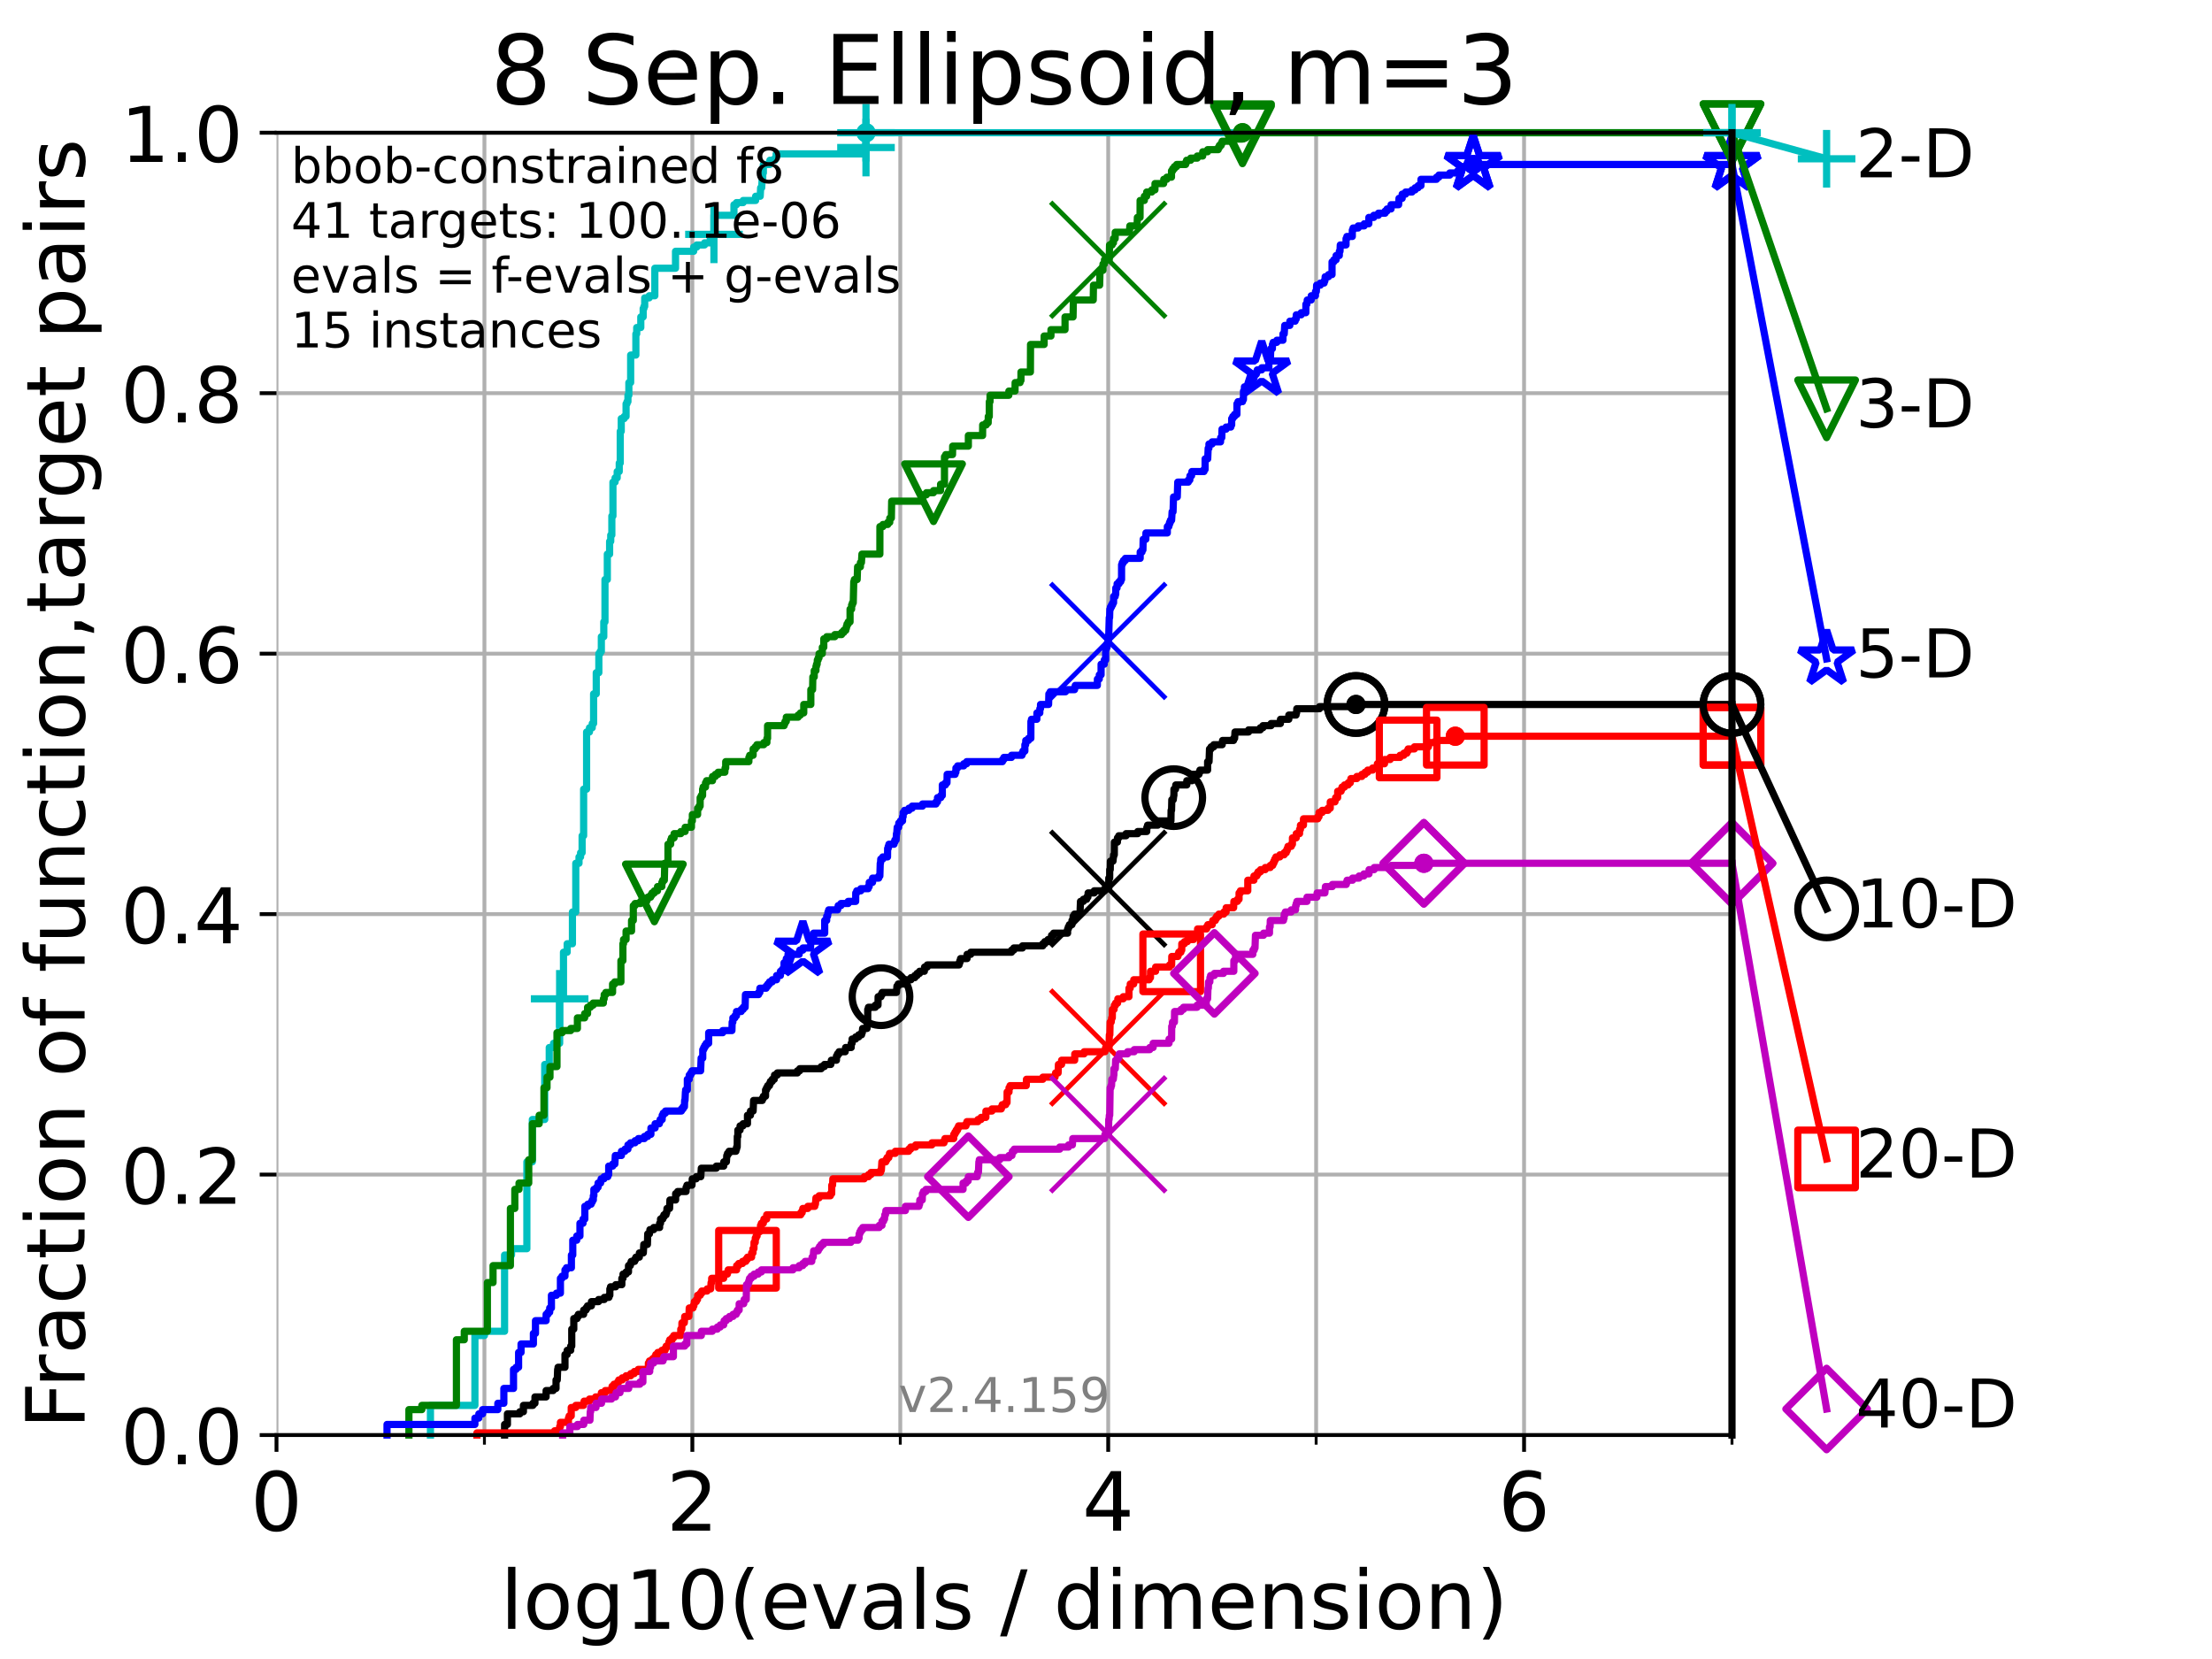 <?xml version="1.0" encoding="utf-8" standalone="no"?>
<!DOCTYPE svg PUBLIC "-//W3C//DTD SVG 1.1//EN"
  "http://www.w3.org/Graphics/SVG/1.1/DTD/svg11.dtd">
<!-- Created with matplotlib (https://matplotlib.org/) -->
<svg height="345.6pt" version="1.1" viewBox="0 0 460.8 345.6" width="460.8pt" xmlns="http://www.w3.org/2000/svg" xmlns:xlink="http://www.w3.org/1999/xlink">
 <defs>
  <style type="text/css">*{stroke-linecap:butt;stroke-linejoin:round;}</style>
 </defs>
 <g id="figure_1">
  <g id="patch_1">
   <path d="M 0 345.6 
L 460.8 345.6 
L 460.8 0 
L 0 0 
z
" style="fill:#ffffff;"/>
  </g>
  <g id="axes_1">
   <g id="patch_2">
    <path d="M 57.6 298.944 
L 360.806 298.944 
L 360.806 27.648 
L 57.6 27.648 
z
" style="fill:#ffffff;"/>
   </g>
   <g id="matplotlib.axis_1">
    <g id="xtick_1">
     <g id="line2d_1">
      <path clip-path="url(#pceffebaf27)" d="M 57.6 298.944 
L 57.6 27.648 
" style="fill:none;stroke:#b0b0b0;stroke-linecap:square;stroke-width:0.8;"/>
     </g>
     <g id="line2d_2">
      <defs>
       <path d="M 0 0 
L 0 3.5 
" id="mfff9bed6e0" style="stroke:#000000;stroke-width:0.8;"/>
      </defs>
      <g>
       <use style="stroke:#000000;stroke-width:0.8;" x="57.6" xlink:href="#mfff9bed6e0" y="298.944"/>
      </g>
     </g>
     <g id="text_1">
      <!-- 0 -->
      <g transform="translate(52.192 318.861)scale(0.17 -0.17)">
       <defs>
        <path d="M 31.781 66.406 
Q 24.172 66.406 20.328 58.906 
Q 16.5 51.422 16.5 36.375 
Q 16.5 21.391 20.328 13.891 
Q 24.172 6.391 31.781 6.391 
Q 39.453 6.391 43.281 13.891 
Q 47.125 21.391 47.125 36.375 
Q 47.125 51.422 43.281 58.906 
Q 39.453 66.406 31.781 66.406 
z
M 31.781 74.219 
Q 44.047 74.219 50.516 64.516 
Q 56.984 54.828 56.984 36.375 
Q 56.984 17.969 50.516 8.266 
Q 44.047 -1.422 31.781 -1.422 
Q 19.531 -1.422 13.062 8.266 
Q 6.594 17.969 6.594 36.375 
Q 6.594 54.828 13.062 64.516 
Q 19.531 74.219 31.781 74.219 
z
" id="DejaVuSans-48"/>
       </defs>
       <use xlink:href="#DejaVuSans-48"/>
      </g>
     </g>
    </g>
    <g id="xtick_2">
     <g id="line2d_3">
      <path clip-path="url(#pceffebaf27)" d="M 144.23 298.944 
L 144.23 27.648 
" style="fill:none;stroke:#b0b0b0;stroke-linecap:square;stroke-width:0.8;"/>
     </g>
     <g id="line2d_4">
      <g>
       <use style="stroke:#000000;stroke-width:0.8;" x="144.23" xlink:href="#mfff9bed6e0" y="298.944"/>
      </g>
     </g>
     <g id="text_2">
      <!-- 2 -->
      <g transform="translate(138.822 318.861)scale(0.17 -0.17)">
       <defs>
        <path d="M 19.188 8.297 
L 53.609 8.297 
L 53.609 0 
L 7.328 0 
L 7.328 8.297 
Q 12.938 14.109 22.625 23.891 
Q 32.328 33.688 34.812 36.531 
Q 39.547 41.844 41.422 45.531 
Q 43.312 49.219 43.312 52.781 
Q 43.312 58.594 39.234 62.25 
Q 35.156 65.922 28.609 65.922 
Q 23.969 65.922 18.812 64.312 
Q 13.672 62.703 7.812 59.422 
L 7.812 69.391 
Q 13.766 71.781 18.938 73 
Q 24.125 74.219 28.422 74.219 
Q 39.75 74.219 46.484 68.547 
Q 53.219 62.891 53.219 53.422 
Q 53.219 48.922 51.531 44.891 
Q 49.859 40.875 45.406 35.406 
Q 44.188 33.984 37.641 27.219 
Q 31.109 20.453 19.188 8.297 
z
" id="DejaVuSans-50"/>
       </defs>
       <use xlink:href="#DejaVuSans-50"/>
      </g>
     </g>
    </g>
    <g id="xtick_3">
     <g id="line2d_5">
      <path clip-path="url(#pceffebaf27)" d="M 230.861 298.944 
L 230.861 27.648 
" style="fill:none;stroke:#b0b0b0;stroke-linecap:square;stroke-width:0.8;"/>
     </g>
     <g id="line2d_6">
      <g>
       <use style="stroke:#000000;stroke-width:0.8;" x="230.861" xlink:href="#mfff9bed6e0" y="298.944"/>
      </g>
     </g>
     <g id="text_3">
      <!-- 4 -->
      <g transform="translate(225.453 318.861)scale(0.17 -0.17)">
       <defs>
        <path d="M 37.797 64.312 
L 12.891 25.391 
L 37.797 25.391 
z
M 35.203 72.906 
L 47.609 72.906 
L 47.609 25.391 
L 58.016 25.391 
L 58.016 17.188 
L 47.609 17.188 
L 47.609 0 
L 37.797 0 
L 37.797 17.188 
L 4.891 17.188 
L 4.891 26.703 
z
" id="DejaVuSans-52"/>
       </defs>
       <use xlink:href="#DejaVuSans-52"/>
      </g>
     </g>
    </g>
    <g id="xtick_4">
     <g id="line2d_7">
      <path clip-path="url(#pceffebaf27)" d="M 317.491 298.944 
L 317.491 27.648 
" style="fill:none;stroke:#b0b0b0;stroke-linecap:square;stroke-width:0.8;"/>
     </g>
     <g id="line2d_8">
      <g>
       <use style="stroke:#000000;stroke-width:0.8;" x="317.491" xlink:href="#mfff9bed6e0" y="298.944"/>
      </g>
     </g>
     <g id="text_4">
      <!-- 6 -->
      <g transform="translate(312.083 318.861)scale(0.17 -0.17)">
       <defs>
        <path d="M 33.016 40.375 
Q 26.375 40.375 22.484 35.828 
Q 18.609 31.297 18.609 23.391 
Q 18.609 15.531 22.484 10.953 
Q 26.375 6.391 33.016 6.391 
Q 39.656 6.391 43.531 10.953 
Q 47.406 15.531 47.406 23.391 
Q 47.406 31.297 43.531 35.828 
Q 39.656 40.375 33.016 40.375 
z
M 52.594 71.297 
L 52.594 62.312 
Q 48.875 64.062 45.094 64.984 
Q 41.312 65.922 37.594 65.922 
Q 27.828 65.922 22.672 59.328 
Q 17.531 52.734 16.797 39.406 
Q 19.672 43.656 24.016 45.922 
Q 28.375 48.188 33.594 48.188 
Q 44.578 48.188 50.953 41.516 
Q 57.328 34.859 57.328 23.391 
Q 57.328 12.156 50.688 5.359 
Q 44.047 -1.422 33.016 -1.422 
Q 20.359 -1.422 13.672 8.266 
Q 6.984 17.969 6.984 36.375 
Q 6.984 53.656 15.188 63.938 
Q 23.391 74.219 37.203 74.219 
Q 40.922 74.219 44.703 73.484 
Q 48.484 72.75 52.594 71.297 
z
" id="DejaVuSans-54"/>
       </defs>
       <use xlink:href="#DejaVuSans-54"/>
      </g>
     </g>
    </g>
    <g id="xtick_5">
     <g id="line2d_9">
      <path clip-path="url(#pceffebaf27)" d="M 100.915 298.944 
L 100.915 27.648 
" style="fill:none;stroke:#b0b0b0;stroke-linecap:square;stroke-width:0.8;"/>
     </g>
     <g id="line2d_10">
      <defs>
       <path d="M 0 0 
L 0 2 
" id="m4a52137c64" style="stroke:#000000;stroke-width:0.6;"/>
      </defs>
      <g>
       <use style="stroke:#000000;stroke-width:0.6;" x="100.915" xlink:href="#m4a52137c64" y="298.944"/>
      </g>
     </g>
    </g>
    <g id="xtick_6">
     <g id="line2d_11">
      <path clip-path="url(#pceffebaf27)" d="M 187.546 298.944 
L 187.546 27.648 
" style="fill:none;stroke:#b0b0b0;stroke-linecap:square;stroke-width:0.8;"/>
     </g>
     <g id="line2d_12">
      <g>
       <use style="stroke:#000000;stroke-width:0.6;" x="187.546" xlink:href="#m4a52137c64" y="298.944"/>
      </g>
     </g>
    </g>
    <g id="xtick_7">
     <g id="line2d_13">
      <path clip-path="url(#pceffebaf27)" d="M 274.176 298.944 
L 274.176 27.648 
" style="fill:none;stroke:#b0b0b0;stroke-linecap:square;stroke-width:0.8;"/>
     </g>
     <g id="line2d_14">
      <g>
       <use style="stroke:#000000;stroke-width:0.6;" x="274.176" xlink:href="#m4a52137c64" y="298.944"/>
      </g>
     </g>
    </g>
    <g id="xtick_8">
     <g id="line2d_15">
      <path clip-path="url(#pceffebaf27)" d="M 360.806 298.944 
L 360.806 27.648 
" style="fill:none;stroke:#b0b0b0;stroke-linecap:square;stroke-width:0.8;"/>
     </g>
     <g id="line2d_16">
      <g>
       <use style="stroke:#000000;stroke-width:0.6;" x="360.806" xlink:href="#m4a52137c64" y="298.944"/>
      </g>
     </g>
    </g>
    <g id="text_5">
     <!-- log10(evals / dimension) -->
     <g transform="translate(104.239 339.314)scale(0.17 -0.17)">
      <defs>
       <path d="M 9.422 75.984 
L 18.406 75.984 
L 18.406 0 
L 9.422 0 
z
" id="DejaVuSans-108"/>
       <path d="M 30.609 48.391 
Q 23.391 48.391 19.188 42.75 
Q 14.984 37.109 14.984 27.297 
Q 14.984 17.484 19.156 11.844 
Q 23.344 6.203 30.609 6.203 
Q 37.797 6.203 41.984 11.859 
Q 46.188 17.531 46.188 27.297 
Q 46.188 37.016 41.984 42.703 
Q 37.797 48.391 30.609 48.391 
z
M 30.609 56 
Q 42.328 56 49.016 48.375 
Q 55.719 40.766 55.719 27.297 
Q 55.719 13.875 49.016 6.219 
Q 42.328 -1.422 30.609 -1.422 
Q 18.844 -1.422 12.172 6.219 
Q 5.516 13.875 5.516 27.297 
Q 5.516 40.766 12.172 48.375 
Q 18.844 56 30.609 56 
z
" id="DejaVuSans-111"/>
       <path d="M 45.406 27.984 
Q 45.406 37.75 41.375 43.109 
Q 37.359 48.484 30.078 48.484 
Q 22.859 48.484 18.828 43.109 
Q 14.797 37.75 14.797 27.984 
Q 14.797 18.266 18.828 12.891 
Q 22.859 7.516 30.078 7.516 
Q 37.359 7.516 41.375 12.891 
Q 45.406 18.266 45.406 27.984 
z
M 54.391 6.781 
Q 54.391 -7.172 48.188 -13.984 
Q 42 -20.797 29.203 -20.797 
Q 24.469 -20.797 20.266 -20.094 
Q 16.062 -19.391 12.109 -17.922 
L 12.109 -9.188 
Q 16.062 -11.328 19.922 -12.344 
Q 23.781 -13.375 27.781 -13.375 
Q 36.625 -13.375 41.016 -8.766 
Q 45.406 -4.156 45.406 5.172 
L 45.406 9.625 
Q 42.625 4.781 38.281 2.391 
Q 33.938 0 27.875 0 
Q 17.828 0 11.672 7.656 
Q 5.516 15.328 5.516 27.984 
Q 5.516 40.672 11.672 48.328 
Q 17.828 56 27.875 56 
Q 33.938 56 38.281 53.609 
Q 42.625 51.219 45.406 46.391 
L 45.406 54.688 
L 54.391 54.688 
z
" id="DejaVuSans-103"/>
       <path d="M 12.406 8.297 
L 28.516 8.297 
L 28.516 63.922 
L 10.984 60.406 
L 10.984 69.391 
L 28.422 72.906 
L 38.281 72.906 
L 38.281 8.297 
L 54.391 8.297 
L 54.391 0 
L 12.406 0 
z
" id="DejaVuSans-49"/>
       <path d="M 31 75.875 
Q 24.469 64.656 21.281 53.656 
Q 18.109 42.672 18.109 31.391 
Q 18.109 20.125 21.312 9.062 
Q 24.516 -2 31 -13.188 
L 23.188 -13.188 
Q 15.875 -1.703 12.234 9.375 
Q 8.594 20.453 8.594 31.391 
Q 8.594 42.281 12.203 53.312 
Q 15.828 64.359 23.188 75.875 
z
" id="DejaVuSans-40"/>
       <path d="M 56.203 29.594 
L 56.203 25.203 
L 14.891 25.203 
Q 15.484 15.922 20.484 11.062 
Q 25.484 6.203 34.422 6.203 
Q 39.594 6.203 44.453 7.469 
Q 49.312 8.734 54.109 11.281 
L 54.109 2.781 
Q 49.266 0.734 44.188 -0.344 
Q 39.109 -1.422 33.891 -1.422 
Q 20.797 -1.422 13.156 6.188 
Q 5.516 13.812 5.516 26.812 
Q 5.516 40.234 12.766 48.109 
Q 20.016 56 32.328 56 
Q 43.359 56 49.781 48.891 
Q 56.203 41.797 56.203 29.594 
z
M 47.219 32.234 
Q 47.125 39.594 43.094 43.984 
Q 39.062 48.391 32.422 48.391 
Q 24.906 48.391 20.391 44.141 
Q 15.875 39.891 15.188 32.172 
z
" id="DejaVuSans-101"/>
       <path d="M 2.984 54.688 
L 12.5 54.688 
L 29.594 8.797 
L 46.688 54.688 
L 56.203 54.688 
L 35.688 0 
L 23.484 0 
z
" id="DejaVuSans-118"/>
       <path d="M 34.281 27.484 
Q 23.391 27.484 19.188 25 
Q 14.984 22.516 14.984 16.5 
Q 14.984 11.719 18.141 8.906 
Q 21.297 6.109 26.703 6.109 
Q 34.188 6.109 38.703 11.406 
Q 43.219 16.703 43.219 25.484 
L 43.219 27.484 
z
M 52.203 31.203 
L 52.203 0 
L 43.219 0 
L 43.219 8.297 
Q 40.141 3.328 35.547 0.953 
Q 30.953 -1.422 24.312 -1.422 
Q 15.922 -1.422 10.953 3.297 
Q 6 8.016 6 15.922 
Q 6 25.141 12.172 29.828 
Q 18.359 34.516 30.609 34.516 
L 43.219 34.516 
L 43.219 35.406 
Q 43.219 41.609 39.141 45 
Q 35.062 48.391 27.688 48.391 
Q 23 48.391 18.547 47.266 
Q 14.109 46.141 10.016 43.891 
L 10.016 52.203 
Q 14.938 54.109 19.578 55.047 
Q 24.219 56 28.609 56 
Q 40.484 56 46.344 49.844 
Q 52.203 43.703 52.203 31.203 
z
" id="DejaVuSans-97"/>
       <path d="M 44.281 53.078 
L 44.281 44.578 
Q 40.484 46.531 36.375 47.5 
Q 32.281 48.484 27.875 48.484 
Q 21.188 48.484 17.844 46.438 
Q 14.5 44.391 14.5 40.281 
Q 14.5 37.156 16.891 35.375 
Q 19.281 33.594 26.516 31.984 
L 29.594 31.297 
Q 39.156 29.25 43.188 25.516 
Q 47.219 21.781 47.219 15.094 
Q 47.219 7.469 41.188 3.016 
Q 35.156 -1.422 24.609 -1.422 
Q 20.219 -1.422 15.453 -0.562 
Q 10.688 0.297 5.422 2 
L 5.422 11.281 
Q 10.406 8.688 15.234 7.391 
Q 20.062 6.109 24.812 6.109 
Q 31.156 6.109 34.562 8.281 
Q 37.984 10.453 37.984 14.406 
Q 37.984 18.062 35.516 20.016 
Q 33.062 21.969 24.703 23.781 
L 21.578 24.516 
Q 13.234 26.266 9.516 29.906 
Q 5.812 33.547 5.812 39.891 
Q 5.812 47.609 11.281 51.797 
Q 16.75 56 26.812 56 
Q 31.781 56 36.172 55.266 
Q 40.578 54.547 44.281 53.078 
z
" id="DejaVuSans-115"/>
       <path id="DejaVuSans-32"/>
       <path d="M 25.391 72.906 
L 33.688 72.906 
L 8.297 -9.281 
L 0 -9.281 
z
" id="DejaVuSans-47"/>
       <path d="M 45.406 46.391 
L 45.406 75.984 
L 54.391 75.984 
L 54.391 0 
L 45.406 0 
L 45.406 8.203 
Q 42.578 3.328 38.25 0.953 
Q 33.938 -1.422 27.875 -1.422 
Q 17.969 -1.422 11.734 6.484 
Q 5.516 14.406 5.516 27.297 
Q 5.516 40.188 11.734 48.094 
Q 17.969 56 27.875 56 
Q 33.938 56 38.25 53.625 
Q 42.578 51.266 45.406 46.391 
z
M 14.797 27.297 
Q 14.797 17.391 18.875 11.75 
Q 22.953 6.109 30.078 6.109 
Q 37.203 6.109 41.297 11.75 
Q 45.406 17.391 45.406 27.297 
Q 45.406 37.203 41.297 42.844 
Q 37.203 48.484 30.078 48.484 
Q 22.953 48.484 18.875 42.844 
Q 14.797 37.203 14.797 27.297 
z
" id="DejaVuSans-100"/>
       <path d="M 9.422 54.688 
L 18.406 54.688 
L 18.406 0 
L 9.422 0 
z
M 9.422 75.984 
L 18.406 75.984 
L 18.406 64.594 
L 9.422 64.594 
z
" id="DejaVuSans-105"/>
       <path d="M 52 44.188 
Q 55.375 50.25 60.062 53.125 
Q 64.75 56 71.094 56 
Q 79.641 56 84.281 50.016 
Q 88.922 44.047 88.922 33.016 
L 88.922 0 
L 79.891 0 
L 79.891 32.719 
Q 79.891 40.578 77.094 44.375 
Q 74.312 48.188 68.609 48.188 
Q 61.625 48.188 57.562 43.547 
Q 53.516 38.922 53.516 30.906 
L 53.516 0 
L 44.484 0 
L 44.484 32.719 
Q 44.484 40.625 41.703 44.406 
Q 38.922 48.188 33.109 48.188 
Q 26.219 48.188 22.156 43.531 
Q 18.109 38.875 18.109 30.906 
L 18.109 0 
L 9.078 0 
L 9.078 54.688 
L 18.109 54.688 
L 18.109 46.188 
Q 21.188 51.219 25.484 53.609 
Q 29.781 56 35.688 56 
Q 41.656 56 45.828 52.969 
Q 50 49.953 52 44.188 
z
" id="DejaVuSans-109"/>
       <path d="M 54.891 33.016 
L 54.891 0 
L 45.906 0 
L 45.906 32.719 
Q 45.906 40.484 42.875 44.328 
Q 39.844 48.188 33.797 48.188 
Q 26.516 48.188 22.312 43.547 
Q 18.109 38.922 18.109 30.906 
L 18.109 0 
L 9.078 0 
L 9.078 54.688 
L 18.109 54.688 
L 18.109 46.188 
Q 21.344 51.125 25.703 53.562 
Q 30.078 56 35.797 56 
Q 45.219 56 50.047 50.172 
Q 54.891 44.344 54.891 33.016 
z
" id="DejaVuSans-110"/>
       <path d="M 8.016 75.875 
L 15.828 75.875 
Q 23.141 64.359 26.781 53.312 
Q 30.422 42.281 30.422 31.391 
Q 30.422 20.453 26.781 9.375 
Q 23.141 -1.703 15.828 -13.188 
L 8.016 -13.188 
Q 14.5 -2 17.703 9.062 
Q 20.906 20.125 20.906 31.391 
Q 20.906 42.672 17.703 53.656 
Q 14.5 64.656 8.016 75.875 
z
" id="DejaVuSans-41"/>
      </defs>
      <use xlink:href="#DejaVuSans-108"/>
      <use x="27.783" xlink:href="#DejaVuSans-111"/>
      <use x="88.965" xlink:href="#DejaVuSans-103"/>
      <use x="152.441" xlink:href="#DejaVuSans-49"/>
      <use x="216.064" xlink:href="#DejaVuSans-48"/>
      <use x="279.688" xlink:href="#DejaVuSans-40"/>
      <use x="318.701" xlink:href="#DejaVuSans-101"/>
      <use x="380.225" xlink:href="#DejaVuSans-118"/>
      <use x="439.404" xlink:href="#DejaVuSans-97"/>
      <use x="500.684" xlink:href="#DejaVuSans-108"/>
      <use x="528.467" xlink:href="#DejaVuSans-115"/>
      <use x="580.566" xlink:href="#DejaVuSans-32"/>
      <use x="612.354" xlink:href="#DejaVuSans-47"/>
      <use x="646.045" xlink:href="#DejaVuSans-32"/>
      <use x="677.832" xlink:href="#DejaVuSans-100"/>
      <use x="741.309" xlink:href="#DejaVuSans-105"/>
      <use x="769.092" xlink:href="#DejaVuSans-109"/>
      <use x="866.504" xlink:href="#DejaVuSans-101"/>
      <use x="928.027" xlink:href="#DejaVuSans-110"/>
      <use x="991.406" xlink:href="#DejaVuSans-115"/>
      <use x="1043.506" xlink:href="#DejaVuSans-105"/>
      <use x="1071.289" xlink:href="#DejaVuSans-111"/>
      <use x="1132.471" xlink:href="#DejaVuSans-110"/>
      <use x="1195.85" xlink:href="#DejaVuSans-41"/>
     </g>
    </g>
   </g>
   <g id="matplotlib.axis_2">
    <g id="ytick_1">
     <g id="line2d_17">
      <path clip-path="url(#pceffebaf27)" d="M 57.6 298.944 
L 360.806 298.944 
" style="fill:none;stroke:#b0b0b0;stroke-linecap:square;stroke-width:0.8;"/>
     </g>
     <g id="line2d_18">
      <defs>
       <path d="M 0 0 
L -3.5 0 
" id="mfbfb14e1c8" style="stroke:#000000;stroke-width:0.8;"/>
      </defs>
      <g>
       <use style="stroke:#000000;stroke-width:0.8;" x="57.6" xlink:href="#mfbfb14e1c8" y="298.944"/>
      </g>
     </g>
     <g id="text_6">
      <!-- 0.0 -->
      <g transform="translate(25.155 305.023)scale(0.16 -0.16)">
       <defs>
        <path d="M 10.688 12.406 
L 21 12.406 
L 21 0 
L 10.688 0 
z
" id="DejaVuSans-46"/>
       </defs>
       <use xlink:href="#DejaVuSans-48"/>
       <use x="63.623" xlink:href="#DejaVuSans-46"/>
       <use x="95.41" xlink:href="#DejaVuSans-48"/>
      </g>
     </g>
    </g>
    <g id="ytick_2">
     <g id="line2d_19">
      <path clip-path="url(#pceffebaf27)" d="M 57.6 244.685 
L 360.806 244.685 
" style="fill:none;stroke:#b0b0b0;stroke-linecap:square;stroke-width:0.8;"/>
     </g>
     <g id="line2d_20">
      <g>
       <use style="stroke:#000000;stroke-width:0.8;" x="57.6" xlink:href="#mfbfb14e1c8" y="244.685"/>
      </g>
     </g>
     <g id="text_7">
      <!-- 0.2 -->
      <g transform="translate(25.155 250.764)scale(0.16 -0.16)">
       <use xlink:href="#DejaVuSans-48"/>
       <use x="63.623" xlink:href="#DejaVuSans-46"/>
       <use x="95.41" xlink:href="#DejaVuSans-50"/>
      </g>
     </g>
    </g>
    <g id="ytick_3">
     <g id="line2d_21">
      <path clip-path="url(#pceffebaf27)" d="M 57.6 190.426 
L 360.806 190.426 
" style="fill:none;stroke:#b0b0b0;stroke-linecap:square;stroke-width:0.8;"/>
     </g>
     <g id="line2d_22">
      <g>
       <use style="stroke:#000000;stroke-width:0.8;" x="57.6" xlink:href="#mfbfb14e1c8" y="190.426"/>
      </g>
     </g>
     <g id="text_8">
      <!-- 0.4 -->
      <g transform="translate(25.155 196.504)scale(0.16 -0.16)">
       <use xlink:href="#DejaVuSans-48"/>
       <use x="63.623" xlink:href="#DejaVuSans-46"/>
       <use x="95.41" xlink:href="#DejaVuSans-52"/>
      </g>
     </g>
    </g>
    <g id="ytick_4">
     <g id="line2d_23">
      <path clip-path="url(#pceffebaf27)" d="M 57.6 136.166 
L 360.806 136.166 
" style="fill:none;stroke:#b0b0b0;stroke-linecap:square;stroke-width:0.8;"/>
     </g>
     <g id="line2d_24">
      <g>
       <use style="stroke:#000000;stroke-width:0.8;" x="57.6" xlink:href="#mfbfb14e1c8" y="136.166"/>
      </g>
     </g>
     <g id="text_9">
      <!-- 0.6 -->
      <g transform="translate(25.155 142.245)scale(0.16 -0.16)">
       <use xlink:href="#DejaVuSans-48"/>
       <use x="63.623" xlink:href="#DejaVuSans-46"/>
       <use x="95.41" xlink:href="#DejaVuSans-54"/>
      </g>
     </g>
    </g>
    <g id="ytick_5">
     <g id="line2d_25">
      <path clip-path="url(#pceffebaf27)" d="M 57.6 81.907 
L 360.806 81.907 
" style="fill:none;stroke:#b0b0b0;stroke-linecap:square;stroke-width:0.8;"/>
     </g>
     <g id="line2d_26">
      <g>
       <use style="stroke:#000000;stroke-width:0.8;" x="57.6" xlink:href="#mfbfb14e1c8" y="81.907"/>
      </g>
     </g>
     <g id="text_10">
      <!-- 0.8 -->
      <g transform="translate(25.155 87.986)scale(0.16 -0.16)">
       <defs>
        <path d="M 31.781 34.625 
Q 24.75 34.625 20.719 30.859 
Q 16.703 27.094 16.703 20.516 
Q 16.703 13.922 20.719 10.156 
Q 24.75 6.391 31.781 6.391 
Q 38.812 6.391 42.859 10.172 
Q 46.922 13.969 46.922 20.516 
Q 46.922 27.094 42.891 30.859 
Q 38.875 34.625 31.781 34.625 
z
M 21.922 38.812 
Q 15.578 40.375 12.031 44.719 
Q 8.5 49.078 8.5 55.328 
Q 8.5 64.062 14.719 69.141 
Q 20.953 74.219 31.781 74.219 
Q 42.672 74.219 48.875 69.141 
Q 55.078 64.062 55.078 55.328 
Q 55.078 49.078 51.531 44.719 
Q 48 40.375 41.703 38.812 
Q 48.828 37.156 52.797 32.312 
Q 56.781 27.484 56.781 20.516 
Q 56.781 9.906 50.312 4.234 
Q 43.844 -1.422 31.781 -1.422 
Q 19.734 -1.422 13.25 4.234 
Q 6.781 9.906 6.781 20.516 
Q 6.781 27.484 10.781 32.312 
Q 14.797 37.156 21.922 38.812 
z
M 18.312 54.391 
Q 18.312 48.734 21.844 45.562 
Q 25.391 42.391 31.781 42.391 
Q 38.141 42.391 41.719 45.562 
Q 45.312 48.734 45.312 54.391 
Q 45.312 60.062 41.719 63.234 
Q 38.141 66.406 31.781 66.406 
Q 25.391 66.406 21.844 63.234 
Q 18.312 60.062 18.312 54.391 
z
" id="DejaVuSans-56"/>
       </defs>
       <use xlink:href="#DejaVuSans-48"/>
       <use x="63.623" xlink:href="#DejaVuSans-46"/>
       <use x="95.41" xlink:href="#DejaVuSans-56"/>
      </g>
     </g>
    </g>
    <g id="ytick_6">
     <g id="line2d_27">
      <path clip-path="url(#pceffebaf27)" d="M 57.6 27.648 
L 360.806 27.648 
" style="fill:none;stroke:#b0b0b0;stroke-linecap:square;stroke-width:0.8;"/>
     </g>
     <g id="line2d_28">
      <g>
       <use style="stroke:#000000;stroke-width:0.8;" x="57.6" xlink:href="#mfbfb14e1c8" y="27.648"/>
      </g>
     </g>
     <g id="text_11">
      <!-- 1.0 -->
      <g transform="translate(25.155 33.727)scale(0.16 -0.16)">
       <use xlink:href="#DejaVuSans-49"/>
       <use x="63.623" xlink:href="#DejaVuSans-46"/>
       <use x="95.41" xlink:href="#DejaVuSans-48"/>
      </g>
     </g>
    </g>
    <g id="text_12">
     <!-- Fraction of function,target pairs -->
     <g transform="translate(17.62 297.681)rotate(-90)scale(0.17 -0.17)">
      <defs>
       <path d="M 9.812 72.906 
L 51.703 72.906 
L 51.703 64.594 
L 19.672 64.594 
L 19.672 43.109 
L 48.578 43.109 
L 48.578 34.812 
L 19.672 34.812 
L 19.672 0 
L 9.812 0 
z
" id="DejaVuSans-70"/>
       <path d="M 41.109 46.297 
Q 39.594 47.172 37.812 47.578 
Q 36.031 48 33.891 48 
Q 26.266 48 22.188 43.047 
Q 18.109 38.094 18.109 28.812 
L 18.109 0 
L 9.078 0 
L 9.078 54.688 
L 18.109 54.688 
L 18.109 46.188 
Q 20.953 51.172 25.484 53.578 
Q 30.031 56 36.531 56 
Q 37.453 56 38.578 55.875 
Q 39.703 55.766 41.062 55.516 
z
" id="DejaVuSans-114"/>
       <path d="M 48.781 52.594 
L 48.781 44.188 
Q 44.969 46.297 41.141 47.344 
Q 37.312 48.391 33.406 48.391 
Q 24.656 48.391 19.812 42.844 
Q 14.984 37.312 14.984 27.297 
Q 14.984 17.281 19.812 11.734 
Q 24.656 6.203 33.406 6.203 
Q 37.312 6.203 41.141 7.25 
Q 44.969 8.297 48.781 10.406 
L 48.781 2.094 
Q 45.016 0.344 40.984 -0.531 
Q 36.969 -1.422 32.422 -1.422 
Q 20.062 -1.422 12.781 6.344 
Q 5.516 14.109 5.516 27.297 
Q 5.516 40.672 12.859 48.328 
Q 20.219 56 33.016 56 
Q 37.156 56 41.109 55.141 
Q 45.062 54.297 48.781 52.594 
z
" id="DejaVuSans-99"/>
       <path d="M 18.312 70.219 
L 18.312 54.688 
L 36.812 54.688 
L 36.812 47.703 
L 18.312 47.703 
L 18.312 18.016 
Q 18.312 11.328 20.141 9.422 
Q 21.969 7.516 27.594 7.516 
L 36.812 7.516 
L 36.812 0 
L 27.594 0 
Q 17.188 0 13.234 3.875 
Q 9.281 7.766 9.281 18.016 
L 9.281 47.703 
L 2.688 47.703 
L 2.688 54.688 
L 9.281 54.688 
L 9.281 70.219 
z
" id="DejaVuSans-116"/>
       <path d="M 37.109 75.984 
L 37.109 68.5 
L 28.516 68.5 
Q 23.688 68.5 21.797 66.547 
Q 19.922 64.594 19.922 59.516 
L 19.922 54.688 
L 34.719 54.688 
L 34.719 47.703 
L 19.922 47.703 
L 19.922 0 
L 10.891 0 
L 10.891 47.703 
L 2.297 47.703 
L 2.297 54.688 
L 10.891 54.688 
L 10.891 58.5 
Q 10.891 67.625 15.141 71.797 
Q 19.391 75.984 28.609 75.984 
z
" id="DejaVuSans-102"/>
       <path d="M 8.5 21.578 
L 8.5 54.688 
L 17.484 54.688 
L 17.484 21.922 
Q 17.484 14.156 20.5 10.266 
Q 23.531 6.391 29.594 6.391 
Q 36.859 6.391 41.078 11.031 
Q 45.312 15.672 45.312 23.688 
L 45.312 54.688 
L 54.297 54.688 
L 54.297 0 
L 45.312 0 
L 45.312 8.406 
Q 42.047 3.422 37.719 1 
Q 33.406 -1.422 27.688 -1.422 
Q 18.266 -1.422 13.375 4.438 
Q 8.5 10.297 8.5 21.578 
z
M 31.109 56 
z
" id="DejaVuSans-117"/>
       <path d="M 11.719 12.406 
L 22.016 12.406 
L 22.016 4 
L 14.016 -11.625 
L 7.719 -11.625 
L 11.719 4 
z
" id="DejaVuSans-44"/>
       <path d="M 18.109 8.203 
L 18.109 -20.797 
L 9.078 -20.797 
L 9.078 54.688 
L 18.109 54.688 
L 18.109 46.391 
Q 20.953 51.266 25.266 53.625 
Q 29.594 56 35.594 56 
Q 45.562 56 51.781 48.094 
Q 58.016 40.188 58.016 27.297 
Q 58.016 14.406 51.781 6.484 
Q 45.562 -1.422 35.594 -1.422 
Q 29.594 -1.422 25.266 0.953 
Q 20.953 3.328 18.109 8.203 
z
M 48.688 27.297 
Q 48.688 37.203 44.609 42.844 
Q 40.531 48.484 33.406 48.484 
Q 26.266 48.484 22.188 42.844 
Q 18.109 37.203 18.109 27.297 
Q 18.109 17.391 22.188 11.75 
Q 26.266 6.109 33.406 6.109 
Q 40.531 6.109 44.609 11.75 
Q 48.688 17.391 48.688 27.297 
z
" id="DejaVuSans-112"/>
      </defs>
      <use xlink:href="#DejaVuSans-70"/>
      <use x="50.27" xlink:href="#DejaVuSans-114"/>
      <use x="91.383" xlink:href="#DejaVuSans-97"/>
      <use x="152.662" xlink:href="#DejaVuSans-99"/>
      <use x="207.643" xlink:href="#DejaVuSans-116"/>
      <use x="246.852" xlink:href="#DejaVuSans-105"/>
      <use x="274.635" xlink:href="#DejaVuSans-111"/>
      <use x="335.816" xlink:href="#DejaVuSans-110"/>
      <use x="399.195" xlink:href="#DejaVuSans-32"/>
      <use x="430.982" xlink:href="#DejaVuSans-111"/>
      <use x="492.164" xlink:href="#DejaVuSans-102"/>
      <use x="527.369" xlink:href="#DejaVuSans-32"/>
      <use x="559.156" xlink:href="#DejaVuSans-102"/>
      <use x="594.361" xlink:href="#DejaVuSans-117"/>
      <use x="657.74" xlink:href="#DejaVuSans-110"/>
      <use x="721.119" xlink:href="#DejaVuSans-99"/>
      <use x="776.1" xlink:href="#DejaVuSans-116"/>
      <use x="815.309" xlink:href="#DejaVuSans-105"/>
      <use x="843.092" xlink:href="#DejaVuSans-111"/>
      <use x="904.273" xlink:href="#DejaVuSans-110"/>
      <use x="967.652" xlink:href="#DejaVuSans-44"/>
      <use x="999.439" xlink:href="#DejaVuSans-116"/>
      <use x="1038.648" xlink:href="#DejaVuSans-97"/>
      <use x="1099.928" xlink:href="#DejaVuSans-114"/>
      <use x="1139.291" xlink:href="#DejaVuSans-103"/>
      <use x="1202.768" xlink:href="#DejaVuSans-101"/>
      <use x="1264.291" xlink:href="#DejaVuSans-116"/>
      <use x="1303.5" xlink:href="#DejaVuSans-32"/>
      <use x="1335.287" xlink:href="#DejaVuSans-112"/>
      <use x="1398.764" xlink:href="#DejaVuSans-97"/>
      <use x="1460.043" xlink:href="#DejaVuSans-105"/>
      <use x="1487.826" xlink:href="#DejaVuSans-114"/>
      <use x="1528.939" xlink:href="#DejaVuSans-115"/>
     </g>
    </g>
   </g>
   <g id="line2d_29">
    <defs>
     <path d="M 0 1.5 
C 0.398 1.5 0.779 1.342 1.061 1.061 
C 1.342 0.779 1.5 0.398 1.5 0 
C 1.5 -0.398 1.342 -0.779 1.061 -1.061 
C 0.779 -1.342 0.398 -1.5 0 -1.5 
C -0.398 -1.5 -0.779 -1.342 -1.061 -1.061 
C -1.342 -0.779 -1.5 -0.398 -1.5 0 
C -1.5 0.398 -1.342 0.779 -1.061 1.061 
C -0.779 1.342 -0.398 1.5 0 1.5 
z
" id="mdddbb732dc" style="stroke:#00bfbf;"/>
    </defs>
    <g>
     <use style="fill:#00bfbf;stroke:#00bfbf;" x="180.401" xlink:href="#mdddbb732dc" y="27.648"/>
     <use style="fill:#00bfbf;stroke:#00bfbf;" x="180.401" xlink:href="#mdddbb732dc" y="27.648"/>
    </g>
   </g>
   <g id="line2d_30">
    <path d="M 89.669 298.944 
L 89.669 292.768 
L 98.933 292.768 
L 98.933 278.211 
L 100.915 278.211 
L 100.915 277.329 
L 105.113 277.329 
L 105.113 261.448 
L 106.561 261.448 
L 106.561 260.124 
L 109.757 260.124 
L 109.757 242.038 
L 110.897 242.038 
L 110.897 233.215 
L 113.478 233.215 
L 113.478 221.746 
L 114.419 221.746 
L 114.419 218.217 
L 115.315 218.217 
L 115.315 217.335 
L 116.584 217.335 
L 116.584 208.071 
L 117.384 208.071 
L 117.384 198.366 
L 118.152 198.366 
L 118.152 196.601 
L 119.248 196.601 
L 119.248 189.984 
L 119.945 189.984 
L 119.945 179.838 
L 120.617 179.838 
L 120.617 178.515 
L 120.944 178.515 
L 120.944 177.633 
L 121.266 177.633 
L 121.266 174.104 
L 121.582 174.104 
L 121.582 164.399 
L 122.199 164.399 
L 122.199 152.488 
L 122.796 152.488 
L 122.796 151.606 
L 123.375 151.606 
L 123.375 150.724 
L 123.658 150.724 
L 123.658 144.548 
L 124.211 144.548 
L 124.211 140.137 
L 124.748 140.137 
L 124.748 136.166 
L 125.012 136.166 
L 125.012 135.725 
L 125.271 135.725 
L 125.271 132.637 
L 125.779 132.637 
L 125.779 129.549 
L 126.029 129.549 
L 126.029 120.727 
L 126.517 120.727 
L 126.517 115.433 
L 126.994 115.433 
L 126.994 112.786 
L 127.227 112.786 
L 127.227 111.463 
L 127.458 111.463 
L 127.458 107.493 
L 127.686 107.493 
L 127.686 100.435 
L 128.134 100.435 
L 128.134 99.552 
L 128.571 99.552 
L 128.571 98.229 
L 128.999 98.229 
L 128.999 96.465 
L 129.209 96.465 
L 129.209 89.848 
L 129.417 89.848 
L 129.417 87.201 
L 130.027 87.201 
L 130.027 86.76 
L 130.423 86.76 
L 130.423 84.113 
L 130.618 84.113 
L 130.618 83.672 
L 130.811 83.672 
L 130.811 82.348 
L 131.002 82.348 
L 131.002 79.702 
L 131.378 79.702 
L 131.378 73.967 
L 132.464 73.967 
L 132.464 69.556 
L 132.639 69.556 
L 132.639 68.232 
L 133.49 68.232 
L 133.49 66.026 
L 133.983 66.026 
L 133.983 64.262 
L 134.145 64.262 
L 134.145 63.821 
L 134.305 63.821 
L 134.305 62.056 
L 135.238 62.056 
L 135.238 61.615 
L 136.414 61.615 
L 136.414 55.88 
L 140.725 55.88 
L 140.725 52.351 
L 144.51 52.351 
L 144.51 51.469 
L 145.148 51.469 
L 145.148 51.028 
L 146.778 51.028 
L 146.778 50.587 
L 147.971 50.587 
L 147.971 49.705 
L 148.201 49.705 
L 148.201 48.822 
L 148.727 48.822 
L 148.727 44.852 
L 152.895 44.852 
L 152.895 42.646 
L 153.421 42.646 
L 153.421 42.205 
L 154.811 42.205 
L 154.811 41.764 
L 157.41 41.764 
L 157.41 40.882 
L 158.366 40.882 
L 158.454 39.117 
L 158.674 39.117 
L 158.761 37.353 
L 158.891 37.353 
L 158.891 36.03 
L 159.02 36.03 
L 159.02 34.265 
L 160.383 34.265 
L 160.383 33.383 
L 161.43 33.383 
L 161.43 32.942 
L 161.692 32.942 
L 161.692 32.059 
L 179.672 32.059 
L 179.672 30.736 
L 180.401 30.736 
L 180.401 27.648 
L 360.806 27.648 
L 360.806 27.648 
" style="fill:none;stroke:#00bfbf;stroke-linecap:square;stroke-width:1.5;"/>
   </g>
   <g id="line2d_31">
    <defs>
     <path d="M -6 0 
L 6 0 
M 0 6 
L 0 -6 
" id="m03329a4734" style="stroke:#00bfbf;stroke-width:1.5;"/>
    </defs>
    <g>
     <use style="fill-opacity:0;stroke:#00bfbf;stroke-width:1.5;" x="116.584" xlink:href="#m03329a4734" y="208.071"/>
     <use style="fill-opacity:0;stroke:#00bfbf;stroke-width:1.5;" x="148.727" xlink:href="#m03329a4734" y="48.822"/>
     <use style="fill-opacity:0;stroke:#00bfbf;stroke-width:1.5;" x="180.401" xlink:href="#m03329a4734" y="30.736"/>
     <use style="fill-opacity:0;stroke:#00bfbf;stroke-width:1.5;" x="180.401" xlink:href="#m03329a4734" y="27.648"/>
     <use style="fill-opacity:0;stroke:#00bfbf;stroke-width:1.5;" x="360.806" xlink:href="#m03329a4734" y="27.648"/>
    </g>
   </g>
   <g id="line2d_32">
    <path style="fill:none;stroke:#00bfbf;stroke-linecap:square;stroke-width:1.5;"/>
    <g/>
   </g>
   <g id="line2d_33">
    <defs>
     <path d="M 0 1.5 
C 0.398 1.5 0.779 1.342 1.061 1.061 
C 1.342 0.779 1.5 0.398 1.5 0 
C 1.5 -0.398 1.342 -0.779 1.061 -1.061 
C 0.779 -1.342 0.398 -1.5 0 -1.5 
C -0.398 -1.5 -0.779 -1.342 -1.061 -1.061 
C -1.342 -0.779 -1.5 -0.398 -1.5 0 
C -1.5 0.398 -1.342 0.779 -1.061 1.061 
C -0.779 1.342 -0.398 1.5 0 1.5 
z
" id="mdfa57aebc2" style="stroke:#008000;"/>
    </defs>
    <g>
     <use style="fill:#008000;stroke:#008000;" x="258.836" xlink:href="#mdfa57aebc2" y="27.648"/>
     <use style="fill:#008000;stroke:#008000;" x="258.836" xlink:href="#mdfa57aebc2" y="27.648"/>
    </g>
   </g>
   <g id="line2d_34">
    <path d="M 85.184 298.944 
L 85.184 293.65 
L 87.876 293.65 
L 87.876 292.768 
L 95.081 292.768 
L 95.081 279.093 
L 96.718 279.093 
L 96.718 277.329 
L 101.532 277.329 
L 101.532 267.183 
L 102.708 267.183 
L 102.708 263.653 
L 106.327 263.653 
L 106.327 251.743 
L 107.245 251.743 
L 107.245 247.773 
L 108.12 247.773 
L 108.12 246.449 
L 110.145 246.449 
L 110.145 241.597 
L 110.897 241.597 
L 110.897 234.098 
L 112.318 234.098 
L 112.318 232.333 
L 113.317 232.333 
L 113.317 226.598 
L 113.954 226.598 
L 113.954 224.393 
L 114.571 224.393 
L 114.571 222.187 
L 116.03 222.187 
L 116.03 215.129 
L 117.121 215.129 
L 117.121 214.688 
L 118.89 214.688 
L 118.89 214.247 
L 120.284 214.247 
L 120.284 212.041 
L 121.79 212.041 
L 121.79 211.159 
L 122.4 211.159 
L 122.4 209.835 
L 122.991 209.835 
L 122.991 209.394 
L 123.564 209.394 
L 123.564 208.953 
L 125.696 208.953 
L 125.696 208.071 
L 125.863 208.071 
L 125.863 207.189 
L 126.193 207.189 
L 126.193 206.747 
L 127.61 206.747 
L 127.61 204.983 
L 128.06 204.983 
L 128.06 204.542 
L 129.348 204.542 
L 129.348 200.13 
L 129.759 200.13 
L 129.759 196.601 
L 129.893 196.601 
L 129.893 195.719 
L 130.423 195.719 
L 130.423 193.955 
L 131.564 193.955 
L 131.564 191.749 
L 131.929 191.749 
L 131.929 188.661 
L 132.287 188.661 
L 132.287 188.22 
L 133.435 188.22 
L 133.435 187.779 
L 134.725 187.779 
L 134.725 187.338 
L 134.932 187.338 
L 134.932 186.897 
L 135.539 186.897 
L 135.539 186.455 
L 135.835 186.455 
L 135.835 186.014 
L 136.319 186.014 
L 136.319 185.573 
L 136.975 185.573 
L 136.975 184.691 
L 137.876 184.691 
L 137.876 183.809 
L 138.051 183.809 
L 138.051 183.367 
L 138.396 183.367 
L 138.481 179.838 
L 139.15 179.838 
L 139.15 175.868 
L 139.717 175.868 
L 139.717 174.986 
L 139.875 174.986 
L 139.875 174.545 
L 140.421 174.545 
L 140.421 173.663 
L 141.826 173.663 
L 141.826 173.221 
L 142.73 173.221 
L 142.73 172.339 
L 144.041 172.339 
L 144.041 171.016 
L 144.23 171.016 
L 144.23 169.692 
L 145.327 169.692 
L 145.327 168.369 
L 145.62 168.369 
L 145.62 167.928 
L 145.852 167.928 
L 145.852 166.163 
L 146.08 166.163 
L 146.08 165.722 
L 146.362 165.722 
L 146.362 164.399 
L 146.474 164.399 
L 146.474 163.958 
L 146.968 163.958 
L 146.968 163.075 
L 147.184 163.075 
L 147.184 162.634 
L 148.428 162.634 
L 148.428 161.752 
L 149.021 161.752 
L 149.021 161.311 
L 149.595 161.311 
L 149.595 160.87 
L 151.003 160.87 
L 151.046 159.988 
L 151.177 159.988 
L 151.177 158.664 
L 156.005 158.664 
L 156.005 157.782 
L 156.172 157.782 
L 156.172 157.341 
L 156.89 157.341 
L 156.89 156.017 
L 157.332 156.017 
L 157.332 155.576 
L 157.673 155.576 
L 157.673 155.135 
L 159.119 155.135 
L 159.119 154.694 
L 159.762 154.694 
L 159.762 153.812 
L 159.899 153.812 
L 159.899 151.165 
L 163.351 151.165 
L 163.351 150.724 
L 163.532 150.724 
L 163.532 150.283 
L 163.8 150.283 
L 163.8 149.4 
L 166.267 149.4 
L 166.267 148.959 
L 166.747 148.959 
L 166.747 148.518 
L 167.435 148.518 
L 167.435 146.754 
L 168.91 146.754 
L 168.91 143.666 
L 169.278 143.666 
L 169.327 141.019 
L 169.622 141.019 
L 169.622 139.695 
L 169.977 139.695 
L 169.977 138.813 
L 170.088 138.813 
L 170.088 138.372 
L 170.23 138.372 
L 170.262 137.49 
L 170.434 137.49 
L 170.434 137.049 
L 170.62 137.049 
L 170.62 136.166 
L 171.301 136.166 
L 171.301 134.843 
L 171.611 134.843 
L 171.611 133.078 
L 172.215 133.078 
L 172.215 132.637 
L 173.908 132.637 
L 173.908 132.196 
L 175.328 132.196 
L 175.328 131.755 
L 175.767 131.755 
L 175.767 131.314 
L 176.196 131.314 
L 176.196 130.873 
L 176.322 130.873 
L 176.322 130.432 
L 176.447 130.432 
L 176.447 129.991 
L 176.694 129.991 
L 176.694 129.549 
L 177.081 129.549 
L 177.081 126.903 
L 177.406 126.903 
L 177.406 126.02 
L 177.567 126.02 
L 177.567 125.579 
L 177.747 125.579 
L 177.852 121.168 
L 177.978 121.168 
L 177.978 120.727 
L 178.563 120.727 
L 178.654 118.08 
L 179.238 118.08 
L 179.238 117.198 
L 179.452 117.198 
L 179.557 115.433 
L 183.293 115.433 
L 183.301 109.698 
L 183.927 109.698 
L 183.927 109.257 
L 184.94 109.257 
L 184.94 108.816 
L 185.353 108.816 
L 185.353 107.934 
L 185.689 107.934 
L 185.751 104.405 
L 192.189 104.405 
L 192.189 103.082 
L 192.99 103.082 
L 192.99 102.64 
L 194.47 102.64 
L 194.47 102.199 
L 195.935 102.199 
L 195.935 100.876 
L 196.752 100.876 
L 196.752 95.141 
L 197.015 95.141 
L 197.015 94.7 
L 198.428 94.7 
L 198.459 92.935 
L 201.728 92.935 
L 201.728 90.73 
L 204.692 90.73 
L 204.71 88.524 
L 205.453 88.524 
L 205.453 88.083 
L 205.857 88.083 
L 205.874 86.76 
L 206.086 86.76 
L 206.093 83.672 
L 206.242 83.672 
L 206.242 82.348 
L 210.155 82.348 
L 210.162 81.466 
L 211.446 81.466 
L 211.469 79.702 
L 212.495 79.702 
L 212.495 79.26 
L 212.685 79.26 
L 212.685 77.496 
L 214.652 77.496 
L 214.679 71.761 
L 217.513 71.761 
L 217.513 69.997 
L 218.934 69.997 
L 218.934 68.673 
L 221.866 68.673 
L 221.866 66.026 
L 223.538 66.026 
L 223.603 62.497 
L 227.741 62.497 
L 227.791 59.409 
L 229.075 59.409 
L 229.15 56.322 
L 229.771 56.322 
L 229.773 54.998 
L 230.071 54.998 
L 230.077 54.116 
L 231.077 54.116 
L 231.137 51.028 
L 231.683 51.028 
L 231.683 50.587 
L 231.953 50.587 
L 231.958 49.705 
L 232.311 49.705 
L 232.312 48.381 
L 235.284 48.381 
L 235.365 47.058 
L 236.877 47.058 
L 236.934 45.293 
L 237.493 45.293 
L 237.504 41.764 
L 238.387 41.764 
L 238.391 40.882 
L 238.869 40.882 
L 238.87 40 
L 239.938 40 
L 239.938 39.559 
L 240.596 39.559 
L 240.605 38.235 
L 242.41 38.235 
L 242.431 37.353 
L 243.067 37.353 
L 243.067 36.912 
L 244.041 36.912 
L 244.043 35.588 
L 244.299 35.588 
L 244.299 35.147 
L 244.644 35.147 
L 244.644 34.706 
L 245.12 34.706 
L 245.12 34.265 
L 246.993 34.265 
L 246.993 33.824 
L 247.183 33.824 
L 247.183 33.383 
L 248.042 33.383 
L 248.042 32.942 
L 249.409 32.942 
L 249.409 32.5 
L 250.547 32.5 
L 250.548 31.618 
L 251.565 31.618 
L 251.565 31.177 
L 253.776 31.177 
L 253.776 30.736 
L 254.012 30.736 
L 254.012 30.295 
L 254.388 30.295 
L 254.388 29.854 
L 254.594 29.854 
L 254.594 29.413 
L 257.014 29.413 
L 257.014 28.971 
L 258.835 28.971 
L 258.836 27.648 
L 360.806 27.648 
L 360.806 27.648 
" style="fill:none;stroke:#008000;stroke-linecap:square;stroke-width:1.5;"/>
   </g>
   <g id="line2d_35">
    <defs>
     <path d="M -0 6 
L 6 -6 
L -6 -6 
z
" id="m1c904c5457" style="stroke:#008000;stroke-linejoin:miter;stroke-width:1.5;"/>
    </defs>
    <g>
     <use style="fill-opacity:0;stroke:#008000;stroke-linejoin:miter;stroke-width:1.5;" x="136.319" xlink:href="#m1c904c5457" y="186.014"/>
     <use style="fill-opacity:0;stroke:#008000;stroke-linejoin:miter;stroke-width:1.5;" x="194.47" xlink:href="#m1c904c5457" y="102.64"/>
     <use style="fill-opacity:0;stroke:#008000;stroke-linejoin:miter;stroke-width:1.5;" x="258.836" xlink:href="#m1c904c5457" y="28.089"/>
     <use style="fill-opacity:0;stroke:#008000;stroke-linejoin:miter;stroke-width:1.5;" x="258.836" xlink:href="#m1c904c5457" y="27.648"/>
     <use style="fill-opacity:0;stroke:#008000;stroke-linejoin:miter;stroke-width:1.5;" x="360.806" xlink:href="#m1c904c5457" y="27.648"/>
    </g>
   </g>
   <g id="line2d_36">
    <path style="fill:none;stroke:#008000;stroke-linecap:square;stroke-width:1.5;"/>
    <g/>
   </g>
   <g id="line2d_37">
    <path clip-path="url(#pceffebaf27)" d="M 230.868 54.116 
" style="fill:none;stroke:#008000;stroke-linecap:square;stroke-width:1.5;"/>
    <defs>
     <path d="M -12 12 
L 12 -12 
M -12 -12 
L 12 12 
" id="mf8fffef857" style="stroke:#008000;"/>
    </defs>
    <g clip-path="url(#pceffebaf27)">
     <use style="fill:#008000;stroke:#008000;" x="230.868" xlink:href="#mf8fffef857" y="54.116"/>
    </g>
   </g>
   <g id="line2d_38">
    <defs>
     <path d="M 0 1.5 
C 0.398 1.5 0.779 1.342 1.061 1.061 
C 1.342 0.779 1.5 0.398 1.5 0 
C 1.5 -0.398 1.342 -0.779 1.061 -1.061 
C 0.779 -1.342 0.398 -1.5 0 -1.5 
C -0.398 -1.5 -0.779 -1.342 -1.061 -1.061 
C -1.342 -0.779 -1.5 -0.398 -1.5 0 
C -1.5 0.398 -1.342 0.779 -1.061 1.061 
C -0.779 1.342 -0.398 1.5 0 1.5 
z
" id="m0d224686b1" style="stroke:#0000ff;"/>
    </defs>
    <g>
     <use style="fill:#0000ff;stroke:#0000ff;" x="306.894" xlink:href="#m0d224686b1" y="34.265"/>
     <use style="fill:#0000ff;stroke:#0000ff;" x="306.894" xlink:href="#m0d224686b1" y="34.265"/>
    </g>
   </g>
   <g id="line2d_39">
    <path d="M 80.621 298.944 
L 80.621 296.738 
L 98.933 296.738 
L 98.933 295.415 
L 99.751 295.415 
L 99.751 294.533 
L 100.535 294.533 
L 100.535 293.65 
L 103.707 293.65 
L 103.707 292.327 
L 104.962 292.327 
L 104.962 289.239 
L 106.974 289.239 
L 106.974 285.269 
L 107.512 285.269 
L 107.512 284.828 
L 108.034 284.828 
L 108.034 281.74 
L 108.543 281.74 
L 108.543 279.975 
L 111.117 279.975 
L 111.117 277.77 
L 111.55 277.77 
L 111.55 275.123 
L 113.765 275.123 
L 113.765 273.799 
L 114.142 273.799 
L 114.142 273.358 
L 114.51 273.358 
L 114.51 272.476 
L 114.872 272.476 
L 114.872 269.829 
L 115.918 269.829 
L 115.918 269.388 
L 116.746 269.388 
L 116.746 266.3 
L 117.068 266.3 
L 117.068 265.859 
L 117.695 265.859 
L 117.695 264.536 
L 118.001 264.536 
L 118.001 264.095 
L 119.034 264.095 
L 119.034 261.448 
L 119.319 261.448 
L 119.319 258.36 
L 120.149 258.36 
L 120.149 257.478 
L 120.814 257.478 
L 120.814 254.831 
L 121.456 254.831 
L 121.456 253.949 
L 121.831 253.949 
L 121.831 251.302 
L 122.44 251.302 
L 122.44 250.861 
L 123.145 250.861 
L 123.145 250.42 
L 123.375 250.42 
L 123.375 249.978 
L 123.601 249.978 
L 123.601 249.096 
L 123.714 249.096 
L 123.714 247.773 
L 124.265 247.773 
L 124.265 247.332 
L 124.589 247.332 
L 124.589 246.449 
L 125.116 246.449 
L 125.219 245.567 
L 125.83 245.567 
L 125.83 245.126 
L 126.614 245.126 
L 126.614 244.685 
L 126.804 244.685 
L 126.804 242.92 
L 127.641 242.92 
L 127.641 242.479 
L 128.09 242.479 
L 128.178 240.715 
L 129.458 240.715 
L 129.458 239.832 
L 130.187 239.832 
L 130.187 239.391 
L 130.811 239.391 
L 130.811 238.509 
L 131.341 238.509 
L 131.341 238.068 
L 132.287 238.068 
L 132.287 237.627 
L 132.984 237.627 
L 132.984 237.186 
L 134.241 237.186 
L 134.241 236.744 
L 134.932 236.744 
L 134.932 236.303 
L 135.598 236.303 
L 135.598 234.98 
L 136.471 234.98 
L 136.471 234.098 
L 137.359 234.098 
L 137.359 233.657 
L 137.521 233.657 
L 137.521 233.215 
L 137.946 233.215 
L 137.946 232.333 
L 138.155 232.333 
L 138.155 231.892 
L 138.617 231.892 
L 138.617 231.451 
L 141.953 231.451 
L 141.953 231.01 
L 142.29 231.01 
L 142.29 230.569 
L 142.58 230.569 
L 142.621 229.245 
L 142.703 229.245 
L 142.784 227.481 
L 142.825 227.481 
L 142.825 227.04 
L 143.186 227.04 
L 143.186 224.834 
L 143.58 224.834 
L 143.58 223.952 
L 143.889 223.952 
L 143.889 223.51 
L 144.155 223.51 
L 144.155 223.069 
L 145.955 223.069 
L 146.058 220.423 
L 146.396 220.423 
L 146.396 218.658 
L 146.596 218.658 
L 146.596 218.217 
L 146.827 218.217 
L 146.827 217.776 
L 147.119 217.776 
L 147.119 217.335 
L 147.629 217.335 
L 147.629 215.129 
L 150.56 215.129 
L 150.56 214.688 
L 152.475 214.688 
L 152.523 212.923 
L 152.668 212.923 
L 152.668 212.041 
L 153.095 212.041 
L 153.095 211.6 
L 153.421 211.6 
L 153.421 210.718 
L 154.41 210.718 
L 154.41 210.277 
L 154.822 210.277 
L 154.822 209.835 
L 155.225 209.835 
L 155.288 207.189 
L 158.025 207.189 
L 158.025 206.747 
L 158.295 206.747 
L 158.295 205.865 
L 159.602 205.865 
L 159.602 205.424 
L 159.948 205.424 
L 159.948 204.983 
L 160.303 204.983 
L 160.303 204.542 
L 160.871 204.542 
L 160.871 204.101 
L 161.781 204.101 
L 161.781 203.218 
L 162.578 203.218 
L 162.578 202.336 
L 162.998 202.336 
L 162.998 201.895 
L 163.328 201.895 
L 163.328 200.572 
L 163.706 200.572 
L 163.8 199.689 
L 164.155 199.689 
L 164.155 198.807 
L 166.484 198.807 
L 166.484 198.366 
L 166.61 198.366 
L 166.61 197.925 
L 167.252 197.925 
L 167.252 197.484 
L 168.842 197.484 
L 168.944 195.719 
L 169.482 195.719 
L 169.492 194.396 
L 171.8 194.396 
L 171.8 191.749 
L 172.213 191.749 
L 172.213 190.867 
L 172.399 190.867 
L 172.483 189.984 
L 172.633 189.984 
L 172.633 189.543 
L 174.491 189.543 
L 174.491 189.102 
L 174.604 189.102 
L 174.604 188.661 
L 175.179 188.661 
L 175.179 188.22 
L 176.685 188.22 
L 176.685 187.779 
L 178.253 187.779 
L 178.266 186.014 
L 178.474 186.014 
L 178.474 185.573 
L 179.326 185.573 
L 179.326 185.132 
L 180.852 185.132 
L 180.852 184.691 
L 181.071 184.691 
L 181.071 183.809 
L 181.769 183.809 
L 181.769 182.926 
L 183.054 182.926 
L 183.054 182.485 
L 183.291 182.485 
L 183.371 179.838 
L 183.423 179.838 
L 183.479 178.956 
L 183.895 178.956 
L 183.895 178.515 
L 184.887 178.515 
L 184.909 176.751 
L 185.034 176.751 
L 185.034 176.309 
L 185.179 176.309 
L 185.179 175.868 
L 186.249 175.868 
L 186.249 175.427 
L 186.418 175.427 
L 186.418 174.986 
L 186.679 174.986 
L 186.746 173.663 
L 186.805 173.663 
L 186.903 172.339 
L 187.212 172.339 
L 187.231 171.457 
L 187.568 171.457 
L 187.568 171.016 
L 188.017 171.016 
L 188.017 170.134 
L 188.142 170.134 
L 188.142 169.251 
L 188.435 169.251 
L 188.435 168.81 
L 189.339 168.81 
L 189.339 168.369 
L 190.01 168.369 
L 190.01 167.928 
L 192.172 167.928 
L 192.172 167.487 
L 194.984 167.487 
L 194.984 167.046 
L 195.298 167.046 
L 195.298 166.163 
L 195.983 166.163 
L 195.983 165.722 
L 196.302 165.722 
L 196.302 163.517 
L 196.95 163.517 
L 196.95 163.075 
L 197.276 163.075 
L 197.305 161.311 
L 198.965 161.311 
L 198.965 160.87 
L 199.134 160.87 
L 199.134 159.988 
L 199.487 159.988 
L 199.487 159.546 
L 200.766 159.546 
L 200.766 159.105 
L 201.379 159.105 
L 201.379 158.664 
L 208.834 158.664 
L 208.834 158.223 
L 209.124 158.223 
L 209.124 157.782 
L 210.712 157.782 
L 210.712 157.341 
L 212.9 157.341 
L 212.9 156.9 
L 213.095 156.9 
L 213.095 156.458 
L 213.5 156.458 
L 213.5 155.135 
L 213.664 155.135 
L 213.682 154.253 
L 214.244 154.253 
L 214.244 153.812 
L 214.748 153.812 
L 214.759 150.283 
L 214.869 150.283 
L 214.869 149.841 
L 215.995 149.841 
L 216.006 148.518 
L 216.612 148.518 
L 216.612 147.636 
L 216.757 147.636 
L 216.757 146.754 
L 218.442 146.754 
L 218.499 144.548 
L 218.77 144.548 
L 218.77 144.107 
L 221.973 144.107 
L 221.973 143.666 
L 223.851 143.666 
L 223.851 143.225 
L 223.998 143.225 
L 223.998 142.783 
L 228.601 142.783 
L 228.607 141.46 
L 229.001 141.46 
L 229.001 140.578 
L 229.376 140.578 
L 229.376 138.372 
L 230.037 138.372 
L 230.037 137.49 
L 230.325 137.49 
L 230.325 135.284 
L 230.44 135.284 
L 230.44 134.843 
L 230.637 134.843 
L 230.676 133.961 
L 230.837 133.961 
L 230.942 132.196 
L 230.976 132.196 
L 231.077 128.667 
L 231.152 128.667 
L 231.199 126.903 
L 231.315 126.903 
L 231.315 126.462 
L 231.544 126.462 
L 231.544 126.02 
L 231.779 126.02 
L 231.779 125.579 
L 231.975 125.579 
L 231.99 124.256 
L 232.31 124.256 
L 232.31 123.815 
L 232.427 123.815 
L 232.438 122.491 
L 232.698 122.491 
L 232.714 121.609 
L 233.124 121.609 
L 233.124 121.168 
L 233.467 121.168 
L 233.467 120.727 
L 233.641 120.727 
L 233.646 117.639 
L 233.783 117.639 
L 233.783 117.198 
L 234.03 117.198 
L 234.03 116.757 
L 234.428 116.757 
L 234.428 116.315 
L 237.519 116.315 
L 237.523 114.992 
L 237.902 114.992 
L 237.902 114.551 
L 238.094 114.551 
L 238.144 112.345 
L 238.698 112.345 
L 238.719 111.022 
L 243.174 111.022 
L 243.175 109.698 
L 243.492 109.698 
L 243.492 109.257 
L 243.634 109.257 
L 243.634 108.816 
L 243.811 108.816 
L 243.811 108.375 
L 244.068 108.375 
L 244.17 106.611 
L 244.365 106.611 
L 244.47 103.523 
L 245.25 103.523 
L 245.345 100.435 
L 247.544 100.435 
L 247.544 99.994 
L 247.862 99.994 
L 247.892 99.111 
L 248.224 99.111 
L 248.292 98.229 
L 250.808 98.229 
L 250.808 97.788 
L 251.046 97.788 
L 251.048 95.582 
L 251.588 95.582 
L 251.683 93.377 
L 251.842 93.377 
L 251.842 92.494 
L 252.502 92.494 
L 252.502 92.053 
L 254.26 92.053 
L 254.283 91.171 
L 254.522 91.171 
L 254.568 89.406 
L 255.417 89.406 
L 255.417 88.965 
L 256.404 88.965 
L 256.404 88.524 
L 256.581 88.524 
L 256.582 87.201 
L 256.807 87.201 
L 256.807 86.76 
L 257.177 86.76 
L 257.177 86.319 
L 257.674 86.319 
L 257.678 84.113 
L 257.896 84.113 
L 257.896 83.672 
L 258.841 83.672 
L 258.841 83.231 
L 259.028 83.231 
L 259.041 81.466 
L 259.232 81.466 
L 259.233 80.584 
L 260.851 80.584 
L 260.853 78.819 
L 261.206 78.819 
L 261.206 78.378 
L 261.368 78.378 
L 261.368 77.937 
L 261.729 77.937 
L 261.729 77.496 
L 261.907 77.496 
L 261.907 77.055 
L 262.837 77.055 
L 262.837 76.614 
L 264.329 76.614 
L 264.33 75.29 
L 264.625 75.29 
L 264.73 72.643 
L 265.062 72.643 
L 265.063 71.761 
L 265.212 71.761 
L 265.212 71.32 
L 265.985 71.32 
L 265.985 70.879 
L 267.263 70.879 
L 267.264 69.556 
L 267.528 69.556 
L 267.631 67.791 
L 268.696 67.791 
L 268.697 66.909 
L 269.802 66.909 
L 269.802 66.468 
L 270.022 66.468 
L 270.034 65.585 
L 271.06 65.585 
L 271.06 65.144 
L 272.036 65.144 
L 272.038 63.38 
L 272.247 63.38 
L 272.324 62.497 
L 273.151 62.497 
L 273.152 61.615 
L 274.035 61.615 
L 274.036 60.733 
L 274.221 60.733 
L 274.277 59.409 
L 275.046 59.409 
L 275.046 58.968 
L 275.841 58.968 
L 275.841 58.527 
L 276.001 58.527 
L 276.058 57.645 
L 276.756 57.645 
L 276.756 57.204 
L 277.488 57.204 
L 277.489 54.557 
L 277.856 54.557 
L 277.856 54.116 
L 278.335 54.116 
L 278.335 53.234 
L 279.004 53.234 
L 279.005 52.351 
L 279.15 52.351 
L 279.203 51.028 
L 280.406 51.028 
L 280.406 49.705 
L 280.578 49.705 
L 280.578 49.263 
L 281.71 49.263 
L 281.712 47.94 
L 281.869 47.94 
L 281.869 47.499 
L 282.931 47.499 
L 282.931 47.058 
L 284.188 47.058 
L 284.188 46.617 
L 285.155 46.617 
L 285.157 45.293 
L 286.178 45.293 
L 286.178 44.852 
L 287.146 44.852 
L 287.146 44.411 
L 288.551 44.411 
L 288.551 43.97 
L 288.946 43.97 
L 288.946 43.529 
L 289.785 43.529 
L 289.785 42.646 
L 291.358 42.646 
L 291.434 41.323 
L 292.098 41.323 
L 292.098 40.441 
L 292.81 40.441 
L 292.81 40 
L 294.159 40 
L 294.159 39.559 
L 294.797 39.559 
L 294.797 39.117 
L 295.416 39.117 
L 295.416 38.676 
L 296.014 38.676 
L 296.015 37.353 
L 299.254 37.353 
L 299.254 36.912 
L 299.744 36.912 
L 299.744 36.471 
L 302.018 36.471 
L 302.018 36.03 
L 303.657 36.03 
L 303.657 35.588 
L 304.045 35.588 
L 304.045 35.147 
L 304.426 35.147 
L 304.426 34.706 
L 306.894 34.706 
L 306.894 34.265 
L 360.806 34.265 
L 360.806 34.265 
" style="fill:none;stroke:#0000ff;stroke-linecap:square;stroke-width:1.5;"/>
   </g>
   <g id="line2d_40">
    <defs>
     <path d="M 0 -6 
L -1.347 -1.854 
L -5.706 -1.854 
L -2.18 0.708 
L -3.527 4.854 
L -0 2.292 
L 3.527 4.854 
L 2.18 0.708 
L 5.706 -1.854 
L 1.347 -1.854 
z
" id="mc40621386c" style="stroke:#0000ff;stroke-linejoin:bevel;stroke-width:1.5;"/>
    </defs>
    <g>
     <use style="fill-opacity:0;stroke:#0000ff;stroke-linejoin:bevel;stroke-width:1.5;" x="167.252" xlink:href="#mc40621386c" y="197.925"/>
     <use style="fill-opacity:0;stroke:#0000ff;stroke-linejoin:bevel;stroke-width:1.5;" x="262.837" xlink:href="#mc40621386c" y="77.055"/>
     <use style="fill-opacity:0;stroke:#0000ff;stroke-linejoin:bevel;stroke-width:1.5;" x="306.894" xlink:href="#mc40621386c" y="34.265"/>
     <use style="fill-opacity:0;stroke:#0000ff;stroke-linejoin:bevel;stroke-width:1.5;" x="306.894" xlink:href="#mc40621386c" y="34.265"/>
     <use style="fill-opacity:0;stroke:#0000ff;stroke-linejoin:bevel;stroke-width:1.5;" x="360.806" xlink:href="#mc40621386c" y="34.265"/>
    </g>
   </g>
   <g id="line2d_41">
    <path style="fill:none;stroke:#0000ff;stroke-linecap:square;stroke-width:1.5;"/>
    <g/>
   </g>
   <g id="line2d_42">
    <path clip-path="url(#pceffebaf27)" d="M 230.863 133.52 
" style="fill:none;stroke:#0000ff;stroke-linecap:square;stroke-width:1.5;"/>
    <defs>
     <path d="M -12 12 
L 12 -12 
M -12 -12 
L 12 12 
" id="ma19f9e7b50" style="stroke:#0000ff;"/>
    </defs>
    <g clip-path="url(#pceffebaf27)">
     <use style="fill:#0000ff;stroke:#0000ff;" x="230.863" xlink:href="#ma19f9e7b50" y="133.52"/>
    </g>
   </g>
   <g id="line2d_43">
    <defs>
     <path d="M 0 1.5 
C 0.398 1.5 0.779 1.342 1.061 1.061 
C 1.342 0.779 1.5 0.398 1.5 0 
C 1.5 -0.398 1.342 -0.779 1.061 -1.061 
C 0.779 -1.342 0.398 -1.5 0 -1.5 
C -0.398 -1.5 -0.779 -1.342 -1.061 -1.061 
C -1.342 -0.779 -1.5 -0.398 -1.5 0 
C -1.5 0.398 -1.342 0.779 -1.061 1.061 
C -0.779 1.342 -0.398 1.5 0 1.5 
z
" id="mefe8e950d8" style="stroke:#000000;"/>
    </defs>
    <g>
     <use style="stroke:#000000;" x="282.48" xlink:href="#mefe8e950d8" y="146.754"/>
     <use style="stroke:#000000;" x="282.48" xlink:href="#mefe8e950d8" y="146.754"/>
    </g>
   </g>
   <g id="line2d_44">
    <path d="M 105.113 298.944 
L 105.113 296.738 
L 105.705 296.738 
L 105.705 294.533 
L 108.29 294.533 
L 108.29 294.092 
L 109.038 294.092 
L 109.038 292.768 
L 111.007 292.768 
L 111.007 292.327 
L 111.442 292.327 
L 111.442 291.004 
L 113.765 291.004 
L 113.765 289.68 
L 115.227 289.68 
L 115.227 289.239 
L 115.833 289.239 
L 115.833 287.475 
L 116.086 287.475 
L 116.17 285.269 
L 116.253 285.269 
L 116.253 284.828 
L 117.695 284.828 
L 117.695 282.181 
L 118.152 282.181 
L 118.152 281.299 
L 118.89 281.299 
L 118.89 280.416 
L 119.106 280.416 
L 119.106 276.887 
L 119.53 276.887 
L 119.53 274.682 
L 120.217 274.682 
L 120.217 274.241 
L 120.484 274.241 
L 120.484 273.799 
L 121.582 273.799 
L 121.582 272.917 
L 122.077 272.917 
L 122.077 272.476 
L 122.38 272.476 
L 122.38 272.035 
L 123.203 272.035 
L 123.203 271.153 
L 124.695 271.153 
L 124.695 270.712 
L 125.88 270.712 
L 125.88 270.27 
L 126.852 270.27 
L 126.852 269.829 
L 127.041 269.829 
L 127.041 268.506 
L 127.181 268.506 
L 127.181 268.065 
L 128.266 268.065 
L 128.266 267.624 
L 129.541 267.624 
L 129.541 266.3 
L 129.786 266.3 
L 129.786 265.418 
L 130.423 265.418 
L 130.423 264.977 
L 130.926 264.977 
L 130.926 263.653 
L 131.304 263.653 
L 131.304 263.212 
L 131.49 263.212 
L 131.49 262.771 
L 132.216 262.771 
L 132.216 262.33 
L 132.464 262.33 
L 132.464 261.889 
L 133.188 261.889 
L 133.188 261.007 
L 134.016 261.007 
L 134.113 259.242 
L 134.87 259.242 
L 134.932 257.036 
L 135.298 257.036 
L 135.389 256.154 
L 136.184 256.154 
L 136.184 255.713 
L 137.413 255.713 
L 137.413 254.831 
L 137.601 254.831 
L 137.601 253.949 
L 138.077 253.949 
L 138.077 253.507 
L 138.31 253.507 
L 138.31 253.066 
L 138.743 253.066 
L 138.743 252.625 
L 138.894 252.625 
L 138.944 251.743 
L 139.484 251.743 
L 139.556 249.978 
L 140.748 249.978 
L 140.748 248.655 
L 141.173 248.655 
L 141.173 248.214 
L 142.926 248.214 
L 142.926 247.332 
L 143.106 247.332 
L 143.106 246.89 
L 144.155 246.89 
L 144.212 245.567 
L 145.04 245.567 
L 145.04 245.126 
L 145.989 245.126 
L 146.092 243.361 
L 149.224 243.361 
L 149.224 242.92 
L 150.774 242.92 
L 150.774 242.038 
L 151.324 242.038 
L 151.401 240.715 
L 151.554 240.715 
L 151.554 240.273 
L 151.87 240.273 
L 151.87 239.832 
L 153.306 239.832 
L 153.306 239.391 
L 153.444 239.391 
L 153.444 238.95 
L 153.571 238.95 
L 153.594 236.744 
L 153.708 236.744 
L 153.708 235.421 
L 154.168 235.421 
L 154.168 234.539 
L 154.779 234.539 
L 154.779 234.098 
L 155.711 234.098 
L 155.711 232.333 
L 156.334 232.333 
L 156.334 231.451 
L 156.89 231.451 
L 156.985 229.245 
L 158.796 229.245 
L 158.796 228.804 
L 159.02 228.804 
L 159.02 228.363 
L 159.477 228.363 
L 159.477 227.04 
L 159.685 227.04 
L 159.685 226.598 
L 159.923 226.598 
L 159.923 226.157 
L 160.303 226.157 
L 160.303 225.716 
L 160.486 225.716 
L 160.486 225.275 
L 160.871 225.275 
L 160.871 224.834 
L 161.293 224.834 
L 161.346 223.952 
L 161.928 223.952 
L 161.928 223.51 
L 166.117 223.51 
L 166.117 223.069 
L 166.599 223.069 
L 166.599 222.628 
L 171.083 222.628 
L 171.083 222.187 
L 171.739 222.187 
L 171.739 221.746 
L 173.076 221.746 
L 173.178 220.864 
L 174.249 220.864 
L 174.249 219.981 
L 174.465 219.981 
L 174.465 219.54 
L 174.779 219.54 
L 174.779 219.099 
L 176.072 219.099 
L 176.152 218.217 
L 177.324 218.217 
L 177.324 217.335 
L 177.505 217.335 
L 177.505 216.452 
L 178.244 216.452 
L 178.244 216.011 
L 178.884 216.011 
L 178.884 215.57 
L 179.482 215.57 
L 179.482 215.129 
L 179.632 215.129 
L 179.698 214.247 
L 180.622 214.247 
L 180.698 212.482 
L 180.763 212.482 
L 180.766 210.277 
L 180.908 210.277 
L 180.908 209.835 
L 182.343 209.835 
L 182.343 209.394 
L 182.905 209.394 
L 182.927 207.63 
L 183.528 207.63 
L 183.528 207.189 
L 183.766 207.189 
L 183.766 206.747 
L 186.748 206.747 
L 186.85 205.424 
L 187.118 205.424 
L 187.118 204.983 
L 188.873 204.983 
L 188.873 204.101 
L 189.776 204.101 
L 189.776 203.66 
L 190.575 203.66 
L 190.575 203.218 
L 191.047 203.218 
L 191.047 202.777 
L 191.562 202.777 
L 191.562 202.336 
L 192.562 202.336 
L 192.601 201.454 
L 193.162 201.454 
L 193.162 201.013 
L 199.798 201.013 
L 199.798 200.572 
L 199.952 200.572 
L 199.952 200.13 
L 200.099 200.13 
L 200.099 199.689 
L 201.456 199.689 
L 201.456 198.807 
L 202.222 198.807 
L 202.222 198.366 
L 210.723 198.366 
L 210.723 197.925 
L 211.19 197.925 
L 211.19 197.484 
L 212.996 197.484 
L 212.996 197.043 
L 217.228 197.043 
L 217.228 196.601 
L 217.653 196.601 
L 217.653 196.16 
L 218.319 196.16 
L 218.319 195.719 
L 218.994 195.719 
L 219.057 194.837 
L 219.483 194.837 
L 219.483 194.396 
L 222.403 194.396 
L 222.403 193.514 
L 222.555 193.514 
L 222.555 193.072 
L 222.767 193.072 
L 222.767 192.631 
L 223.302 192.631 
L 223.31 191.749 
L 223.495 191.749 
L 223.555 190.867 
L 223.828 190.867 
L 223.828 190.426 
L 224.978 190.426 
L 225.083 187.779 
L 225.684 187.779 
L 225.684 187.338 
L 226.369 187.338 
L 226.369 186.897 
L 226.626 186.897 
L 226.673 186.014 
L 227.946 186.014 
L 227.946 185.573 
L 230.101 185.573 
L 230.101 185.132 
L 230.967 185.132 
L 230.979 182.926 
L 231.168 182.926 
L 231.173 181.162 
L 231.284 181.162 
L 231.312 179.397 
L 231.857 179.397 
L 231.938 178.515 
L 231.979 178.515 
L 231.979 178.074 
L 232.129 178.074 
L 232.143 175.427 
L 232.78 175.427 
L 232.783 174.545 
L 233.06 174.545 
L 233.06 174.104 
L 234.574 174.104 
L 234.574 173.663 
L 237.016 173.663 
L 237.016 173.221 
L 238.888 173.221 
L 238.91 172.339 
L 239.059 172.339 
L 239.059 171.898 
L 241.19 171.898 
L 241.19 171.016 
L 243.926 171.016 
L 243.96 168.81 
L 244.056 168.81 
L 244.107 166.604 
L 244.409 166.604 
L 244.513 165.722 
L 244.544 165.722 
L 244.555 164.399 
L 244.888 164.399 
L 244.933 163.517 
L 247.23 163.517 
L 247.231 162.634 
L 248.341 162.634 
L 248.445 161.311 
L 249.773 161.311 
L 249.773 160.87 
L 249.958 160.87 
L 249.958 160.429 
L 251.566 160.429 
L 251.568 158.664 
L 251.867 158.664 
L 251.963 156.017 
L 252.293 156.017 
L 252.293 155.576 
L 252.853 155.576 
L 252.853 155.135 
L 254.61 155.135 
L 254.676 154.253 
L 256.97 154.253 
L 256.97 153.812 
L 257.196 153.812 
L 257.27 152.488 
L 260.105 152.488 
L 260.105 152.047 
L 262.541 152.047 
L 262.541 151.606 
L 263.09 151.606 
L 263.09 151.165 
L 264.787 151.165 
L 264.787 150.724 
L 266.736 150.724 
L 266.744 149.841 
L 268.482 149.841 
L 268.482 148.959 
L 269.995 148.959 
L 269.995 148.518 
L 270.109 148.518 
L 270.145 147.636 
L 274.894 147.636 
L 274.894 147.195 
L 282.48 147.195 
L 282.48 146.754 
L 360.806 146.754 
L 360.806 146.754 
" style="fill:none;stroke:#000000;stroke-linecap:square;stroke-width:1.5;"/>
   </g>
   <g id="line2d_45">
    <defs>
     <path d="M 0 6 
C 1.591 6 3.117 5.368 4.243 4.243 
C 5.368 3.117 6 1.591 6 0 
C 6 -1.591 5.368 -3.117 4.243 -4.243 
C 3.117 -5.368 1.591 -6 0 -6 
C -1.591 -6 -3.117 -5.368 -4.243 -4.243 
C -5.368 -3.117 -6 -1.591 -6 0 
C -6 1.591 -5.368 3.117 -4.243 4.243 
C -3.117 5.368 -1.591 6 0 6 
z
" id="m9ef26a6387" style="stroke:#000000;stroke-width:1.5;"/>
    </defs>
    <g>
     <use style="fill-opacity:0;stroke:#000000;stroke-width:1.5;" x="183.528" xlink:href="#m9ef26a6387" y="207.63"/>
     <use style="fill-opacity:0;stroke:#000000;stroke-width:1.5;" x="244.513" xlink:href="#m9ef26a6387" y="166.163"/>
     <use style="fill-opacity:0;stroke:#000000;stroke-width:1.5;" x="282.48" xlink:href="#m9ef26a6387" y="146.754"/>
     <use style="fill-opacity:0;stroke:#000000;stroke-width:1.5;" x="282.48" xlink:href="#m9ef26a6387" y="146.754"/>
     <use style="fill-opacity:0;stroke:#000000;stroke-width:1.5;" x="360.806" xlink:href="#m9ef26a6387" y="146.754"/>
    </g>
   </g>
   <g id="line2d_46">
    <path style="fill:none;stroke:#000000;stroke-linecap:square;stroke-width:1.5;"/>
    <g/>
   </g>
   <g id="line2d_47">
    <path clip-path="url(#pceffebaf27)" d="M 230.864 185.132 
" style="fill:none;stroke:#000000;stroke-linecap:square;stroke-width:1.5;"/>
    <defs>
     <path d="M -12 12 
L 12 -12 
M -12 -12 
L 12 12 
" id="m93e72e4123" style="stroke:#000000;"/>
    </defs>
    <g clip-path="url(#pceffebaf27)">
     <use style="stroke:#000000;" x="230.864" xlink:href="#m93e72e4123" y="185.132"/>
    </g>
   </g>
   <g id="line2d_48">
    <defs>
     <path d="M 0 1.5 
C 0.398 1.5 0.779 1.342 1.061 1.061 
C 1.342 0.779 1.5 0.398 1.5 0 
C 1.5 -0.398 1.342 -0.779 1.061 -1.061 
C 0.779 -1.342 0.398 -1.5 0 -1.5 
C -0.398 -1.5 -0.779 -1.342 -1.061 -1.061 
C -1.342 -0.779 -1.5 -0.398 -1.5 0 
C -1.5 0.398 -1.342 0.779 -1.061 1.061 
C -0.779 1.342 -0.398 1.5 0 1.5 
z
" id="md735875845" style="stroke:#ff0000;"/>
    </defs>
    <g>
     <use style="fill:#ff0000;stroke:#ff0000;" x="303.166" xlink:href="#md735875845" y="153.371"/>
     <use style="fill:#ff0000;stroke:#ff0000;" x="303.166" xlink:href="#md735875845" y="153.371"/>
    </g>
   </g>
   <g id="line2d_49">
    <path d="M 99.347 298.944 
L 99.347 298.503 
L 115.532 298.503 
L 115.532 298.062 
L 116.584 298.062 
L 116.584 297.179 
L 116.746 297.179 
L 116.746 296.297 
L 118.414 296.297 
L 118.414 295.415 
L 118.561 295.415 
L 118.561 294.974 
L 118.998 294.974 
L 118.998 293.209 
L 119.945 293.209 
L 119.945 292.768 
L 121.55 292.768 
L 121.55 292.327 
L 121.676 292.327 
L 121.676 291.886 
L 122.796 291.886 
L 122.796 291.445 
L 124.074 291.445 
L 124.074 291.004 
L 125.271 291.004 
L 125.271 290.121 
L 126.078 290.121 
L 126.078 289.68 
L 127.458 289.68 
L 127.504 288.798 
L 127.911 288.798 
L 127.911 288.357 
L 128.636 288.357 
L 128.636 287.916 
L 128.893 287.916 
L 128.893 287.475 
L 129.623 287.475 
L 129.623 287.033 
L 130.423 287.033 
L 130.423 286.592 
L 131.397 286.592 
L 131.397 286.151 
L 132.127 286.151 
L 132.127 285.71 
L 132.95 285.71 
L 132.95 285.269 
L 135.07 285.269 
L 135.07 283.946 
L 135.298 283.946 
L 135.298 283.504 
L 135.938 283.504 
L 135.938 283.063 
L 136.4 283.063 
L 136.4 282.622 
L 136.612 282.622 
L 136.612 282.181 
L 137.031 282.181 
L 137.031 281.74 
L 137.88 281.74 
L 137.88 281.299 
L 138.553 281.299 
L 138.553 280.858 
L 138.781 280.858 
L 138.781 280.416 
L 139.338 280.416 
L 139.338 279.534 
L 139.52 279.534 
L 139.52 279.093 
L 140.033 279.093 
L 140.033 278.652 
L 140.359 278.652 
L 140.359 278.211 
L 141.815 278.211 
L 141.815 276.887 
L 142.038 276.887 
L 142.059 275.564 
L 142.559 275.564 
L 142.641 274.241 
L 143.511 274.241 
L 143.58 272.476 
L 144.371 272.476 
L 144.371 272.035 
L 144.548 272.035 
L 144.649 271.153 
L 145.058 271.153 
L 145.058 270.712 
L 145.309 270.712 
L 145.327 269.829 
L 145.877 269.829 
L 145.877 269.388 
L 146.185 269.388 
L 146.185 268.947 
L 147.304 268.947 
L 147.304 268.506 
L 148.048 268.506 
L 148.132 267.183 
L 148.254 267.183 
L 148.254 266.3 
L 150.754 266.3 
L 150.754 265.418 
L 151.535 265.418 
L 151.535 264.977 
L 151.694 264.977 
L 151.694 264.536 
L 153.456 264.536 
L 153.456 263.653 
L 153.877 263.653 
L 153.877 263.212 
L 154.682 263.212 
L 154.682 262.771 
L 155.376 262.771 
L 155.376 262.33 
L 155.716 262.33 
L 155.716 261.889 
L 156.575 261.889 
L 156.575 261.007 
L 156.856 261.007 
L 156.856 260.124 
L 157.062 260.124 
L 157.076 258.801 
L 157.335 258.801 
L 157.335 257.919 
L 157.508 257.919 
L 157.508 257.478 
L 157.72 257.478 
L 157.72 256.595 
L 158.281 256.595 
L 158.281 256.154 
L 158.428 256.154 
L 158.428 255.272 
L 158.604 255.272 
L 158.604 254.831 
L 159.02 254.831 
L 159.02 254.39 
L 159.139 254.39 
L 159.139 253.949 
L 159.714 253.949 
L 159.714 253.066 
L 166.806 253.066 
L 166.806 252.625 
L 167.104 252.625 
L 167.104 252.184 
L 167.24 252.184 
L 167.24 251.743 
L 168.29 251.743 
L 168.29 251.302 
L 169.736 251.302 
L 169.736 250.861 
L 169.869 250.861 
L 169.977 249.537 
L 170.633 249.537 
L 170.633 249.096 
L 172.987 249.096 
L 172.987 248.655 
L 173.258 248.655 
L 173.272 246.89 
L 173.438 246.89 
L 173.494 245.567 
L 180.043 245.567 
L 180.043 245.126 
L 180.93 245.126 
L 180.93 244.685 
L 181.445 244.685 
L 181.445 244.244 
L 183.429 244.244 
L 183.429 243.803 
L 183.602 243.803 
L 183.711 242.038 
L 184.528 242.038 
L 184.528 241.597 
L 184.783 241.597 
L 184.783 241.156 
L 185.159 241.156 
L 185.159 240.715 
L 185.296 240.715 
L 185.296 240.273 
L 186.503 240.273 
L 186.503 239.832 
L 189.304 239.832 
L 189.304 239.391 
L 189.708 239.391 
L 189.708 238.95 
L 190.751 238.95 
L 190.751 238.509 
L 194.131 238.509 
L 194.131 238.068 
L 196.654 238.068 
L 196.654 237.627 
L 196.842 237.627 
L 196.842 237.186 
L 198.678 237.186 
L 198.678 236.303 
L 198.926 236.303 
L 198.926 235.862 
L 199.189 235.862 
L 199.189 235.421 
L 199.473 235.421 
L 199.473 234.98 
L 199.685 234.98 
L 199.685 234.539 
L 201.231 234.539 
L 201.231 234.098 
L 201.426 234.098 
L 201.426 233.657 
L 203.722 233.657 
L 203.722 233.215 
L 204.368 233.215 
L 204.368 232.774 
L 205.378 232.774 
L 205.378 231.451 
L 206.646 231.451 
L 206.646 231.01 
L 208.589 231.01 
L 208.589 230.569 
L 208.78 230.569 
L 208.78 230.127 
L 209.51 230.127 
L 209.51 229.686 
L 209.786 229.686 
L 209.799 227.481 
L 210.197 227.481 
L 210.197 226.598 
L 210.411 226.598 
L 210.411 226.157 
L 213.79 226.157 
L 213.83 224.834 
L 217.243 224.834 
L 217.243 224.393 
L 219.783 224.393 
L 219.89 223.51 
L 220.427 223.51 
L 220.487 221.746 
L 221.147 221.746 
L 221.147 220.864 
L 223.876 220.864 
L 223.895 219.54 
L 225.837 219.54 
L 225.837 219.099 
L 230.184 219.099 
L 230.184 218.658 
L 230.326 218.658 
L 230.326 218.217 
L 231.032 218.217 
L 231.097 215.57 
L 231.199 215.57 
L 231.258 212.923 
L 231.486 212.923 
L 231.58 212.041 
L 231.712 212.041 
L 231.732 210.277 
L 232.084 210.277 
L 232.144 209.394 
L 232.401 209.394 
L 232.401 208.953 
L 232.823 208.953 
L 232.865 208.071 
L 233.987 208.071 
L 233.987 207.63 
L 235.18 207.63 
L 235.183 205.865 
L 235.448 205.865 
L 235.449 204.983 
L 236.176 204.983 
L 236.178 204.101 
L 239.398 204.101 
L 239.398 203.66 
L 239.665 203.66 
L 239.666 202.336 
L 240.738 202.336 
L 240.74 201.454 
L 243.636 201.454 
L 243.636 201.013 
L 244.073 201.013 
L 244.102 199.248 
L 245.385 199.248 
L 245.385 198.807 
L 245.55 198.807 
L 245.55 198.366 
L 246.002 198.366 
L 246.002 197.925 
L 246.184 197.925 
L 246.185 196.601 
L 246.743 196.601 
L 246.743 196.16 
L 247.361 196.16 
L 247.361 195.719 
L 248.65 195.719 
L 248.65 195.278 
L 248.814 195.278 
L 248.814 194.837 
L 249.475 194.837 
L 249.476 193.514 
L 251.352 193.514 
L 251.352 193.072 
L 251.609 193.072 
L 251.609 192.631 
L 252.531 192.631 
L 252.629 191.749 
L 253.185 191.749 
L 253.185 191.308 
L 253.444 191.308 
L 253.444 190.867 
L 253.904 190.867 
L 253.904 190.426 
L 254.942 190.426 
L 254.942 189.984 
L 255.422 189.984 
L 255.426 189.102 
L 256.987 189.102 
L 257.042 187.779 
L 257.784 187.779 
L 257.784 187.338 
L 258.117 187.338 
L 258.118 186.014 
L 258.396 186.014 
L 258.396 185.573 
L 259.935 185.573 
L 259.937 183.367 
L 261.212 183.367 
L 261.219 182.485 
L 261.815 182.485 
L 261.815 182.044 
L 262.086 182.044 
L 262.086 181.603 
L 262.599 181.603 
L 262.599 181.162 
L 263.573 181.162 
L 263.573 180.721 
L 264.619 180.721 
L 264.619 180.28 
L 265.134 180.28 
L 265.134 179.838 
L 265.36 179.838 
L 265.36 179.397 
L 265.55 179.397 
L 265.55 178.956 
L 265.793 178.956 
L 265.793 178.515 
L 266.617 178.515 
L 266.617 178.074 
L 267.512 178.074 
L 267.512 177.633 
L 267.949 177.633 
L 267.949 177.192 
L 268.149 177.192 
L 268.149 176.751 
L 268.312 176.751 
L 268.312 176.309 
L 269.007 176.309 
L 269.007 175.868 
L 269.237 175.868 
L 269.238 174.545 
L 270.027 174.545 
L 270.03 173.663 
L 270.721 173.663 
L 270.721 172.78 
L 270.906 172.78 
L 270.908 171.898 
L 271.536 171.898 
L 271.538 170.575 
L 274.519 170.575 
L 274.519 170.134 
L 274.773 170.134 
L 274.773 169.251 
L 275.433 169.251 
L 275.433 168.81 
L 276.649 168.81 
L 276.649 168.369 
L 277.115 168.369 
L 277.116 167.046 
L 278.105 167.046 
L 278.105 166.604 
L 278.23 166.604 
L 278.23 166.163 
L 278.659 166.163 
L 278.661 164.84 
L 279.377 164.84 
L 279.377 164.399 
L 279.573 164.399 
L 279.573 163.958 
L 280.087 163.958 
L 280.087 163.517 
L 280.851 163.517 
L 280.851 163.075 
L 281.292 163.075 
L 281.292 162.634 
L 281.413 162.634 
L 281.413 162.193 
L 282.653 162.193 
L 282.653 161.752 
L 283.709 161.752 
L 283.709 161.311 
L 284.361 161.311 
L 284.361 160.87 
L 284.908 160.87 
L 284.908 160.429 
L 285.944 160.429 
L 285.944 159.988 
L 286.924 159.988 
L 286.924 159.105 
L 288.42 159.105 
L 288.421 158.223 
L 289.592 158.223 
L 289.592 157.782 
L 291.655 157.782 
L 291.655 157.341 
L 292.443 157.341 
L 292.443 156.9 
L 293.085 156.9 
L 293.085 156.458 
L 293.338 156.458 
L 293.338 156.017 
L 294.649 156.017 
L 294.649 155.576 
L 297.577 155.576 
L 297.578 154.694 
L 299.137 154.694 
L 299.137 154.253 
L 302.758 154.253 
L 302.758 153.812 
L 303.166 153.812 
L 303.166 153.371 
L 360.806 153.371 
L 360.806 153.371 
" style="fill:none;stroke:#ff0000;stroke-linecap:square;stroke-width:1.5;"/>
   </g>
   <g id="line2d_50">
    <defs>
     <path d="M -6 6 
L 6 6 
L 6 -6 
L -6 -6 
z
" id="mbac63876f3" style="stroke:#ff0000;stroke-linejoin:miter;stroke-width:1.5;"/>
    </defs>
    <g>
     <use style="fill-opacity:0;stroke:#ff0000;stroke-linejoin:miter;stroke-width:1.5;" x="155.716" xlink:href="#mbac63876f3" y="262.33"/>
     <use style="fill-opacity:0;stroke:#ff0000;stroke-linejoin:miter;stroke-width:1.5;" x="244.087" xlink:href="#mbac63876f3" y="200.572"/>
     <use style="fill-opacity:0;stroke:#ff0000;stroke-linejoin:miter;stroke-width:1.5;" x="293.338" xlink:href="#mbac63876f3" y="156.017"/>
     <use style="fill-opacity:0;stroke:#ff0000;stroke-linejoin:miter;stroke-width:1.5;" x="303.166" xlink:href="#mbac63876f3" y="153.371"/>
     <use style="fill-opacity:0;stroke:#ff0000;stroke-linejoin:miter;stroke-width:1.5;" x="360.806" xlink:href="#mbac63876f3" y="153.371"/>
    </g>
   </g>
   <g id="line2d_51">
    <path style="fill:none;stroke:#ff0000;stroke-linecap:square;stroke-width:1.5;"/>
    <g/>
   </g>
   <g id="line2d_52">
    <path clip-path="url(#pceffebaf27)" d="M 230.862 218.217 
" style="fill:none;stroke:#ff0000;stroke-linecap:square;stroke-width:1.5;"/>
    <defs>
     <path d="M -12 12 
L 12 -12 
M -12 -12 
L 12 12 
" id="m77e4b98e37" style="stroke:#ff0000;"/>
    </defs>
    <g clip-path="url(#pceffebaf27)">
     <use style="fill:#ff0000;stroke:#ff0000;" x="230.862" xlink:href="#m77e4b98e37" y="218.217"/>
    </g>
   </g>
   <g id="line2d_53">
    <defs>
     <path d="M 0 1.5 
C 0.398 1.5 0.779 1.342 1.061 1.061 
C 1.342 0.779 1.5 0.398 1.5 0 
C 1.5 -0.398 1.342 -0.779 1.061 -1.061 
C 0.779 -1.342 0.398 -1.5 0 -1.5 
C -0.398 -1.5 -0.779 -1.342 -1.061 -1.061 
C -1.342 -0.779 -1.5 -0.398 -1.5 0 
C -1.5 0.398 -1.342 0.779 -1.061 1.061 
C -0.779 1.342 -0.398 1.5 0 1.5 
z
" id="mf57fc92d9e" style="stroke:#bf00bf;"/>
    </defs>
    <g>
     <use style="fill:#bf00bf;stroke:#bf00bf;" x="296.617" xlink:href="#mf57fc92d9e" y="179.838"/>
     <use style="fill:#bf00bf;stroke:#bf00bf;" x="296.617" xlink:href="#mf57fc92d9e" y="179.838"/>
    </g>
   </g>
   <g id="line2d_54">
    <path d="M 117.207 298.944 
L 117.207 298.503 
L 118.708 298.503 
L 118.708 297.179 
L 120.301 297.179 
L 120.301 296.738 
L 121.613 296.738 
L 121.613 295.856 
L 122.898 295.856 
L 122.957 294.092 
L 123.044 294.092 
L 123.044 293.209 
L 124.156 293.209 
L 124.156 292.327 
L 125.31 292.327 
L 125.31 291.445 
L 127.401 291.445 
L 127.401 291.004 
L 128.222 291.004 
L 128.332 290.121 
L 129.157 290.121 
L 129.241 289.239 
L 130.974 289.239 
L 130.974 288.357 
L 133.306 288.357 
L 133.306 287.916 
L 133.926 287.916 
L 133.926 285.71 
L 135.351 285.71 
L 135.351 284.828 
L 135.531 284.828 
L 135.531 283.946 
L 136.184 283.946 
L 136.184 283.504 
L 138.122 283.504 
L 138.122 283.063 
L 138.291 283.063 
L 138.291 282.622 
L 140.284 282.622 
L 140.284 280.416 
L 142.652 280.416 
L 142.652 279.975 
L 143.091 279.975 
L 143.091 278.211 
L 146.104 278.211 
L 146.104 277.329 
L 148.383 277.329 
L 148.383 276.887 
L 149.432 276.887 
L 149.432 276.446 
L 150.042 276.446 
L 150.042 276.005 
L 150.76 276.005 
L 150.843 275.123 
L 151.275 275.123 
L 151.275 274.682 
L 151.97 274.682 
L 151.97 274.241 
L 152.704 274.241 
L 152.704 273.799 
L 153.366 273.799 
L 153.366 273.358 
L 153.611 273.358 
L 153.611 272.917 
L 153.981 272.917 
L 153.981 271.594 
L 154.934 271.594 
L 155.017 270.712 
L 155.457 270.712 
L 155.506 267.624 
L 155.861 267.624 
L 155.861 267.183 
L 156.01 267.183 
L 156.01 266.741 
L 156.138 266.741 
L 156.138 266.3 
L 156.489 266.3 
L 156.489 265.859 
L 157.102 265.859 
L 157.102 265.418 
L 157.953 265.418 
L 157.953 264.977 
L 158.617 264.977 
L 158.617 264.536 
L 165.188 264.536 
L 165.188 264.095 
L 166.489 264.095 
L 166.489 263.653 
L 167.235 263.653 
L 167.235 263.212 
L 167.717 263.212 
L 167.717 262.771 
L 169.108 262.771 
L 169.17 261.889 
L 169.398 261.889 
L 169.498 260.566 
L 170.457 260.566 
L 170.457 260.124 
L 170.711 260.124 
L 170.711 259.683 
L 171.052 259.683 
L 171.052 259.242 
L 171.534 259.242 
L 171.534 258.801 
L 177.25 258.801 
L 177.25 258.36 
L 178.748 258.36 
L 178.748 257.919 
L 178.975 257.919 
L 178.975 257.036 
L 179.126 257.036 
L 179.126 256.595 
L 179.359 256.595 
L 179.359 256.154 
L 179.715 256.154 
L 179.715 255.713 
L 183.162 255.713 
L 183.162 255.272 
L 183.738 255.272 
L 183.738 254.39 
L 184.07 254.39 
L 184.07 253.949 
L 184.27 253.949 
L 184.318 253.066 
L 184.465 253.066 
L 184.546 252.184 
L 188.616 252.184 
L 188.616 251.302 
L 191.444 251.302 
L 191.444 250.861 
L 191.58 250.861 
L 191.614 249.978 
L 192.122 249.978 
L 192.155 248.655 
L 192.357 248.655 
L 192.357 248.214 
L 192.89 248.214 
L 192.89 247.773 
L 200.622 247.773 
L 200.622 246.449 
L 201.263 246.449 
L 201.263 246.008 
L 201.686 246.008 
L 201.724 245.126 
L 203.58 245.126 
L 203.65 244.244 
L 203.826 244.244 
L 203.917 242.038 
L 204.001 242.038 
L 204.001 241.597 
L 208.272 241.597 
L 208.272 241.156 
L 210.19 241.156 
L 210.19 240.715 
L 210.807 240.715 
L 210.888 239.832 
L 211.274 239.832 
L 211.274 239.391 
L 220.763 239.391 
L 220.763 238.95 
L 222.597 238.95 
L 222.597 238.509 
L 223.401 238.509 
L 223.476 237.186 
L 230.116 237.186 
L 230.179 236.303 
L 230.927 236.303 
L 230.972 233.215 
L 231.039 233.215 
L 231.094 232.333 
L 231.176 232.333 
L 231.263 226.598 
L 231.427 226.598 
L 231.427 226.157 
L 231.556 226.157 
L 231.616 224.834 
L 231.92 224.834 
L 232.019 223.952 
L 232.043 223.952 
L 232.064 222.628 
L 232.339 222.628 
L 232.395 220.864 
L 232.755 220.864 
L 232.755 220.423 
L 233.064 220.423 
L 233.148 219.54 
L 234.89 219.54 
L 234.89 219.099 
L 236.273 219.099 
L 236.273 218.658 
L 239.522 218.658 
L 239.522 218.217 
L 240.219 218.217 
L 240.22 217.335 
L 243.532 217.335 
L 243.532 216.452 
L 244.067 216.452 
L 244.087 213.806 
L 244.227 213.806 
L 244.253 212.923 
L 244.655 212.923 
L 244.684 210.718 
L 246.032 210.718 
L 246.032 210.277 
L 246.538 210.277 
L 246.538 209.835 
L 249.374 209.835 
L 249.374 209.394 
L 251.283 209.394 
L 251.304 208.071 
L 251.566 208.071 
L 251.642 205.865 
L 251.72 205.865 
L 251.764 204.542 
L 252.034 204.542 
L 252.053 203.66 
L 252.181 203.66 
L 252.181 203.218 
L 252.976 203.218 
L 252.976 202.777 
L 254.877 202.777 
L 254.877 202.336 
L 257.024 202.336 
L 257.034 200.13 
L 257.321 200.13 
L 257.432 198.807 
L 260.991 198.807 
L 261.005 197.925 
L 261.279 197.925 
L 261.279 197.484 
L 261.443 197.484 
L 261.533 194.837 
L 263.219 194.837 
L 263.219 194.396 
L 264.455 194.396 
L 264.456 193.072 
L 264.587 193.072 
L 264.625 191.749 
L 267.372 191.749 
L 267.372 191.308 
L 267.502 191.308 
L 267.526 190.426 
L 267.75 190.426 
L 267.75 189.984 
L 268.977 189.984 
L 268.977 189.543 
L 269.888 189.543 
L 269.896 188.661 
L 270.023 188.661 
L 270.023 188.22 
L 270.171 188.22 
L 270.171 187.779 
L 272.274 187.779 
L 272.276 186.897 
L 274.335 186.897 
L 274.376 186.014 
L 276 186.014 
L 276.11 184.691 
L 277.551 184.691 
L 277.551 184.25 
L 280.459 184.25 
L 280.459 183.809 
L 280.62 183.809 
L 280.62 183.367 
L 281.76 183.367 
L 281.76 182.926 
L 283.118 182.926 
L 283.118 182.485 
L 284.12 182.485 
L 284.12 182.044 
L 285.194 182.044 
L 285.197 181.162 
L 286.27 181.162 
L 286.27 180.721 
L 289.816 180.721 
L 289.816 180.28 
L 296.617 180.28 
L 296.617 179.838 
L 360.806 179.838 
L 360.806 179.838 
" style="fill:none;stroke:#bf00bf;stroke-linecap:square;stroke-width:1.5;"/>
   </g>
   <g id="line2d_55">
    <defs>
     <path d="M -0 8.485 
L 8.485 0 
L 0 -8.485 
L -8.485 -0 
z
" id="mfa68c1222c" style="stroke:#bf00bf;stroke-linejoin:miter;stroke-width:1.5;"/>
    </defs>
    <g>
     <use style="fill-opacity:0;stroke:#bf00bf;stroke-linejoin:miter;stroke-width:1.5;" x="201.724" xlink:href="#mfa68c1222c" y="245.126"/>
     <use style="fill-opacity:0;stroke:#bf00bf;stroke-linejoin:miter;stroke-width:1.5;" x="252.976" xlink:href="#mfa68c1222c" y="202.777"/>
     <use style="fill-opacity:0;stroke:#bf00bf;stroke-linejoin:miter;stroke-width:1.5;" x="296.617" xlink:href="#mfa68c1222c" y="179.838"/>
     <use style="fill-opacity:0;stroke:#bf00bf;stroke-linejoin:miter;stroke-width:1.5;" x="296.617" xlink:href="#mfa68c1222c" y="179.838"/>
     <use style="fill-opacity:0;stroke:#bf00bf;stroke-linejoin:miter;stroke-width:1.5;" x="360.806" xlink:href="#mfa68c1222c" y="179.838"/>
    </g>
   </g>
   <g id="line2d_56">
    <path style="fill:none;stroke:#bf00bf;stroke-linecap:square;stroke-width:1.5;"/>
    <g/>
   </g>
   <g id="line2d_57">
    <path clip-path="url(#pceffebaf27)" d="M 230.863 236.303 
" style="fill:none;stroke:#bf00bf;stroke-linecap:square;stroke-width:1.5;"/>
    <defs>
     <path d="M -12 12 
L 12 -12 
M -12 -12 
L 12 12 
" id="m412c528d15" style="stroke:#bf00bf;"/>
    </defs>
    <g clip-path="url(#pceffebaf27)">
     <use style="fill:#bf00bf;stroke:#bf00bf;" x="230.863" xlink:href="#m412c528d15" y="236.303"/>
    </g>
   </g>
   <g id="line2d_58">
    <path d="M 360.806 179.838 
L 380.515 293.518 
" style="fill:none;stroke:#bf00bf;stroke-linecap:square;stroke-width:1.5;"/>
    <g>
     <use style="fill-opacity:0;stroke:#bf00bf;stroke-linejoin:miter;stroke-width:1.5;" x="360.806" xlink:href="#mfa68c1222c" y="179.838"/>
     <use style="fill-opacity:0;stroke:#bf00bf;stroke-linejoin:miter;stroke-width:1.5;" x="380.515" xlink:href="#mfa68c1222c" y="293.518"/>
    </g>
   </g>
   <g id="line2d_59">
    <path d="M 360.806 153.371 
L 380.515 241.429 
" style="fill:none;stroke:#ff0000;stroke-linecap:square;stroke-width:1.5;"/>
    <g>
     <use style="fill-opacity:0;stroke:#ff0000;stroke-linejoin:miter;stroke-width:1.5;" x="360.806" xlink:href="#mbac63876f3" y="153.371"/>
     <use style="fill-opacity:0;stroke:#ff0000;stroke-linejoin:miter;stroke-width:1.5;" x="380.515" xlink:href="#mbac63876f3" y="241.429"/>
    </g>
   </g>
   <g id="line2d_60">
    <path d="M 360.806 146.754 
L 380.515 189.34 
" style="fill:none;stroke:#000000;stroke-linecap:square;stroke-width:1.5;"/>
    <g>
     <use style="fill-opacity:0;stroke:#000000;stroke-width:1.5;" x="360.806" xlink:href="#m9ef26a6387" y="146.754"/>
     <use style="fill-opacity:0;stroke:#000000;stroke-width:1.5;" x="380.515" xlink:href="#m9ef26a6387" y="189.34"/>
    </g>
   </g>
   <g id="line2d_61">
    <path d="M 360.806 34.265 
L 380.515 137.252 
" style="fill:none;stroke:#0000ff;stroke-linecap:square;stroke-width:1.5;"/>
    <g>
     <use style="fill-opacity:0;stroke:#0000ff;stroke-linejoin:bevel;stroke-width:1.5;" x="360.806" xlink:href="#mc40621386c" y="34.265"/>
     <use style="fill-opacity:0;stroke:#0000ff;stroke-linejoin:bevel;stroke-width:1.5;" x="380.515" xlink:href="#mc40621386c" y="137.252"/>
    </g>
   </g>
   <g id="line2d_62">
    <path d="M 360.806 27.648 
L 380.515 85.163 
" style="fill:none;stroke:#008000;stroke-linecap:square;stroke-width:1.5;"/>
    <g>
     <use style="fill-opacity:0;stroke:#008000;stroke-linejoin:miter;stroke-width:1.5;" x="360.806" xlink:href="#m1c904c5457" y="27.648"/>
     <use style="fill-opacity:0;stroke:#008000;stroke-linejoin:miter;stroke-width:1.5;" x="380.515" xlink:href="#m1c904c5457" y="85.163"/>
    </g>
   </g>
   <g id="line2d_63">
    <path d="M 360.806 27.648 
L 380.515 33.074 
" style="fill:none;stroke:#00bfbf;stroke-linecap:square;stroke-width:1.5;"/>
    <g>
     <use style="fill-opacity:0;stroke:#00bfbf;stroke-width:1.5;" x="360.806" xlink:href="#m03329a4734" y="27.648"/>
     <use style="fill-opacity:0;stroke:#00bfbf;stroke-width:1.5;" x="380.515" xlink:href="#m03329a4734" y="33.074"/>
    </g>
   </g>
   <g id="line2d_64">
    <path d="M 360.806 298.944 
L 360.806 27.648 
" style="fill:none;stroke:#000000;stroke-linecap:square;stroke-width:1.5;"/>
   </g>
   <g id="patch_3">
    <path d="M 57.6 298.944 
L 360.806 298.944 
" style="fill:none;stroke:#000000;stroke-linecap:square;stroke-linejoin:miter;stroke-width:0.8;"/>
   </g>
   <g id="patch_4">
    <path d="M 57.6 27.648 
L 360.806 27.648 
" style="fill:none;stroke:#000000;stroke-linecap:square;stroke-linejoin:miter;stroke-width:0.8;"/>
   </g>
   <g id="text_13">
    <!-- 40-D -->
    <g transform="translate(386.579 297.381)scale(0.14 -0.14)">
     <defs>
      <path d="M 4.891 31.391 
L 31.203 31.391 
L 31.203 23.391 
L 4.891 23.391 
z
" id="DejaVuSans-45"/>
      <path d="M 19.672 64.797 
L 19.672 8.109 
L 31.594 8.109 
Q 46.688 8.109 53.688 14.938 
Q 60.688 21.781 60.688 36.531 
Q 60.688 51.172 53.688 57.984 
Q 46.688 64.797 31.594 64.797 
z
M 9.812 72.906 
L 30.078 72.906 
Q 51.266 72.906 61.172 64.094 
Q 71.094 55.281 71.094 36.531 
Q 71.094 17.672 61.125 8.828 
Q 51.172 0 30.078 0 
L 9.812 0 
z
" id="DejaVuSans-68"/>
     </defs>
     <use xlink:href="#DejaVuSans-52"/>
     <use x="63.623" xlink:href="#DejaVuSans-48"/>
     <use x="127.246" xlink:href="#DejaVuSans-45"/>
     <use x="163.33" xlink:href="#DejaVuSans-68"/>
    </g>
   </g>
   <g id="text_14">
    <!-- 20-D -->
    <g transform="translate(386.579 245.292)scale(0.14 -0.14)">
     <use xlink:href="#DejaVuSans-50"/>
     <use x="63.623" xlink:href="#DejaVuSans-48"/>
     <use x="127.246" xlink:href="#DejaVuSans-45"/>
     <use x="163.33" xlink:href="#DejaVuSans-68"/>
    </g>
   </g>
   <g id="text_15">
    <!-- 10-D -->
    <g transform="translate(386.579 193.204)scale(0.14 -0.14)">
     <use xlink:href="#DejaVuSans-49"/>
     <use x="63.623" xlink:href="#DejaVuSans-48"/>
     <use x="127.246" xlink:href="#DejaVuSans-45"/>
     <use x="163.33" xlink:href="#DejaVuSans-68"/>
    </g>
   </g>
   <g id="text_16">
    <!-- 5-D -->
    <g transform="translate(386.579 141.115)scale(0.14 -0.14)">
     <defs>
      <path d="M 10.797 72.906 
L 49.516 72.906 
L 49.516 64.594 
L 19.828 64.594 
L 19.828 46.734 
Q 21.969 47.469 24.109 47.828 
Q 26.266 48.188 28.422 48.188 
Q 40.625 48.188 47.75 41.5 
Q 54.891 34.812 54.891 23.391 
Q 54.891 11.625 47.562 5.094 
Q 40.234 -1.422 26.906 -1.422 
Q 22.312 -1.422 17.547 -0.641 
Q 12.797 0.141 7.719 1.703 
L 7.719 11.625 
Q 12.109 9.234 16.797 8.062 
Q 21.484 6.891 26.703 6.891 
Q 35.156 6.891 40.078 11.328 
Q 45.016 15.766 45.016 23.391 
Q 45.016 31 40.078 35.438 
Q 35.156 39.891 26.703 39.891 
Q 22.75 39.891 18.812 39.016 
Q 14.891 38.141 10.797 36.281 
z
" id="DejaVuSans-53"/>
     </defs>
     <use xlink:href="#DejaVuSans-53"/>
     <use x="63.623" xlink:href="#DejaVuSans-45"/>
     <use x="99.707" xlink:href="#DejaVuSans-68"/>
    </g>
   </g>
   <g id="text_17">
    <!-- 3-D -->
    <g transform="translate(386.579 89.026)scale(0.14 -0.14)">
     <defs>
      <path d="M 40.578 39.312 
Q 47.656 37.797 51.625 33 
Q 55.609 28.219 55.609 21.188 
Q 55.609 10.406 48.188 4.484 
Q 40.766 -1.422 27.094 -1.422 
Q 22.516 -1.422 17.656 -0.516 
Q 12.797 0.391 7.625 2.203 
L 7.625 11.719 
Q 11.719 9.328 16.594 8.109 
Q 21.484 6.891 26.812 6.891 
Q 36.078 6.891 40.938 10.547 
Q 45.797 14.203 45.797 21.188 
Q 45.797 27.641 41.281 31.266 
Q 36.766 34.906 28.719 34.906 
L 20.219 34.906 
L 20.219 43.016 
L 29.109 43.016 
Q 36.375 43.016 40.234 45.922 
Q 44.094 48.828 44.094 54.297 
Q 44.094 59.906 40.109 62.906 
Q 36.141 65.922 28.719 65.922 
Q 24.656 65.922 20.016 65.031 
Q 15.375 64.156 9.812 62.312 
L 9.812 71.094 
Q 15.438 72.656 20.344 73.438 
Q 25.25 74.219 29.594 74.219 
Q 40.828 74.219 47.359 69.109 
Q 53.906 64.016 53.906 55.328 
Q 53.906 49.266 50.438 45.094 
Q 46.969 40.922 40.578 39.312 
z
" id="DejaVuSans-51"/>
     </defs>
     <use xlink:href="#DejaVuSans-51"/>
     <use x="63.623" xlink:href="#DejaVuSans-45"/>
     <use x="99.707" xlink:href="#DejaVuSans-68"/>
    </g>
   </g>
   <g id="text_18">
    <!-- 2-D -->
    <g transform="translate(386.579 36.937)scale(0.14 -0.14)">
     <use xlink:href="#DejaVuSans-50"/>
     <use x="63.623" xlink:href="#DejaVuSans-45"/>
     <use x="99.707" xlink:href="#DejaVuSans-68"/>
    </g>
   </g>
   <g id="text_19">
    <!-- bbob-constrained f8 -->
    <g transform="translate(60.632 38.111)scale(0.102 -0.102)">
     <defs>
      <path d="M 48.688 27.297 
Q 48.688 37.203 44.609 42.844 
Q 40.531 48.484 33.406 48.484 
Q 26.266 48.484 22.188 42.844 
Q 18.109 37.203 18.109 27.297 
Q 18.109 17.391 22.188 11.75 
Q 26.266 6.109 33.406 6.109 
Q 40.531 6.109 44.609 11.75 
Q 48.688 17.391 48.688 27.297 
z
M 18.109 46.391 
Q 20.953 51.266 25.266 53.625 
Q 29.594 56 35.594 56 
Q 45.562 56 51.781 48.094 
Q 58.016 40.188 58.016 27.297 
Q 58.016 14.406 51.781 6.484 
Q 45.562 -1.422 35.594 -1.422 
Q 29.594 -1.422 25.266 0.953 
Q 20.953 3.328 18.109 8.203 
L 18.109 0 
L 9.078 0 
L 9.078 75.984 
L 18.109 75.984 
z
" id="DejaVuSans-98"/>
     </defs>
     <use xlink:href="#DejaVuSans-98"/>
     <use x="63.477" xlink:href="#DejaVuSans-98"/>
     <use x="126.953" xlink:href="#DejaVuSans-111"/>
     <use x="188.135" xlink:href="#DejaVuSans-98"/>
     <use x="251.611" xlink:href="#DejaVuSans-45"/>
     <use x="287.695" xlink:href="#DejaVuSans-99"/>
     <use x="342.676" xlink:href="#DejaVuSans-111"/>
     <use x="403.857" xlink:href="#DejaVuSans-110"/>
     <use x="467.236" xlink:href="#DejaVuSans-115"/>
     <use x="519.336" xlink:href="#DejaVuSans-116"/>
     <use x="558.545" xlink:href="#DejaVuSans-114"/>
     <use x="599.658" xlink:href="#DejaVuSans-97"/>
     <use x="660.938" xlink:href="#DejaVuSans-105"/>
     <use x="688.721" xlink:href="#DejaVuSans-110"/>
     <use x="752.1" xlink:href="#DejaVuSans-101"/>
     <use x="813.623" xlink:href="#DejaVuSans-100"/>
     <use x="877.1" xlink:href="#DejaVuSans-32"/>
     <use x="908.887" xlink:href="#DejaVuSans-102"/>
     <use x="944.092" xlink:href="#DejaVuSans-56"/>
    </g>
    <!-- 41 targets: 100..1e-06 -->
    <g transform="translate(60.632 49.533)scale(0.102 -0.102)">
     <defs>
      <path d="M 11.719 12.406 
L 22.016 12.406 
L 22.016 0 
L 11.719 0 
z
M 11.719 51.703 
L 22.016 51.703 
L 22.016 39.312 
L 11.719 39.312 
z
" id="DejaVuSans-58"/>
     </defs>
     <use xlink:href="#DejaVuSans-52"/>
     <use x="63.623" xlink:href="#DejaVuSans-49"/>
     <use x="127.246" xlink:href="#DejaVuSans-32"/>
     <use x="159.033" xlink:href="#DejaVuSans-116"/>
     <use x="198.242" xlink:href="#DejaVuSans-97"/>
     <use x="259.521" xlink:href="#DejaVuSans-114"/>
     <use x="298.885" xlink:href="#DejaVuSans-103"/>
     <use x="362.361" xlink:href="#DejaVuSans-101"/>
     <use x="423.885" xlink:href="#DejaVuSans-116"/>
     <use x="463.094" xlink:href="#DejaVuSans-115"/>
     <use x="515.193" xlink:href="#DejaVuSans-58"/>
     <use x="548.885" xlink:href="#DejaVuSans-32"/>
     <use x="580.672" xlink:href="#DejaVuSans-49"/>
     <use x="644.295" xlink:href="#DejaVuSans-48"/>
     <use x="707.918" xlink:href="#DejaVuSans-48"/>
     <use x="771.541" xlink:href="#DejaVuSans-46"/>
     <use x="803.328" xlink:href="#DejaVuSans-46"/>
     <use x="835.115" xlink:href="#DejaVuSans-49"/>
     <use x="898.738" xlink:href="#DejaVuSans-101"/>
     <use x="960.262" xlink:href="#DejaVuSans-45"/>
     <use x="996.346" xlink:href="#DejaVuSans-48"/>
     <use x="1059.969" xlink:href="#DejaVuSans-54"/>
    </g>
    <!-- evals = f-evals + g-evals -->
    <g transform="translate(60.632 60.955)scale(0.102 -0.102)">
     <defs>
      <path d="M 10.594 45.406 
L 73.188 45.406 
L 73.188 37.203 
L 10.594 37.203 
z
M 10.594 25.484 
L 73.188 25.484 
L 73.188 17.188 
L 10.594 17.188 
z
" id="DejaVuSans-61"/>
      <path d="M 46 62.703 
L 46 35.5 
L 73.188 35.5 
L 73.188 27.203 
L 46 27.203 
L 46 0 
L 37.797 0 
L 37.797 27.203 
L 10.594 27.203 
L 10.594 35.5 
L 37.797 35.5 
L 37.797 62.703 
z
" id="DejaVuSans-43"/>
     </defs>
     <use xlink:href="#DejaVuSans-101"/>
     <use x="61.523" xlink:href="#DejaVuSans-118"/>
     <use x="120.703" xlink:href="#DejaVuSans-97"/>
     <use x="181.982" xlink:href="#DejaVuSans-108"/>
     <use x="209.766" xlink:href="#DejaVuSans-115"/>
     <use x="261.865" xlink:href="#DejaVuSans-32"/>
     <use x="293.652" xlink:href="#DejaVuSans-61"/>
     <use x="377.441" xlink:href="#DejaVuSans-32"/>
     <use x="409.229" xlink:href="#DejaVuSans-102"/>
     <use x="438.934" xlink:href="#DejaVuSans-45"/>
     <use x="475.018" xlink:href="#DejaVuSans-101"/>
     <use x="536.541" xlink:href="#DejaVuSans-118"/>
     <use x="595.721" xlink:href="#DejaVuSans-97"/>
     <use x="657" xlink:href="#DejaVuSans-108"/>
     <use x="684.783" xlink:href="#DejaVuSans-115"/>
     <use x="736.883" xlink:href="#DejaVuSans-32"/>
     <use x="768.67" xlink:href="#DejaVuSans-43"/>
     <use x="852.459" xlink:href="#DejaVuSans-32"/>
     <use x="884.246" xlink:href="#DejaVuSans-103"/>
     <use x="947.723" xlink:href="#DejaVuSans-45"/>
     <use x="983.807" xlink:href="#DejaVuSans-101"/>
     <use x="1045.33" xlink:href="#DejaVuSans-118"/>
     <use x="1104.51" xlink:href="#DejaVuSans-97"/>
     <use x="1165.789" xlink:href="#DejaVuSans-108"/>
     <use x="1193.572" xlink:href="#DejaVuSans-115"/>
    </g>
    <!-- 15 instances -->
    <g transform="translate(60.632 72.377)scale(0.102 -0.102)">
     <use xlink:href="#DejaVuSans-49"/>
     <use x="63.623" xlink:href="#DejaVuSans-53"/>
     <use x="127.246" xlink:href="#DejaVuSans-32"/>
     <use x="159.033" xlink:href="#DejaVuSans-105"/>
     <use x="186.816" xlink:href="#DejaVuSans-110"/>
     <use x="250.195" xlink:href="#DejaVuSans-115"/>
     <use x="302.295" xlink:href="#DejaVuSans-116"/>
     <use x="341.504" xlink:href="#DejaVuSans-97"/>
     <use x="402.783" xlink:href="#DejaVuSans-110"/>
     <use x="466.162" xlink:href="#DejaVuSans-99"/>
     <use x="521.143" xlink:href="#DejaVuSans-101"/>
     <use x="582.666" xlink:href="#DejaVuSans-115"/>
    </g>
   </g>
   <g id="text_20">
    <!-- v2.4.159 -->
    <g style="fill:#808080;" transform="translate(187.159 294.151)scale(0.1 -0.1)">
     <defs>
      <path d="M 10.984 1.516 
L 10.984 10.5 
Q 14.703 8.734 18.5 7.812 
Q 22.312 6.891 25.984 6.891 
Q 35.75 6.891 40.891 13.453 
Q 46.047 20.016 46.781 33.406 
Q 43.953 29.203 39.594 26.953 
Q 35.25 24.703 29.984 24.703 
Q 19.047 24.703 12.672 31.312 
Q 6.297 37.938 6.297 49.422 
Q 6.297 60.641 12.938 67.422 
Q 19.578 74.219 30.609 74.219 
Q 43.266 74.219 49.922 64.516 
Q 56.594 54.828 56.594 36.375 
Q 56.594 19.141 48.406 8.859 
Q 40.234 -1.422 26.422 -1.422 
Q 22.703 -1.422 18.891 -0.688 
Q 15.094 0.047 10.984 1.516 
z
M 30.609 32.422 
Q 37.25 32.422 41.125 36.953 
Q 45.016 41.5 45.016 49.422 
Q 45.016 57.281 41.125 61.844 
Q 37.25 66.406 30.609 66.406 
Q 23.969 66.406 20.094 61.844 
Q 16.219 57.281 16.219 49.422 
Q 16.219 41.5 20.094 36.953 
Q 23.969 32.422 30.609 32.422 
z
" id="DejaVuSans-57"/>
     </defs>
     <use xlink:href="#DejaVuSans-118"/>
     <use x="59.18" xlink:href="#DejaVuSans-50"/>
     <use x="122.803" xlink:href="#DejaVuSans-46"/>
     <use x="154.59" xlink:href="#DejaVuSans-52"/>
     <use x="218.213" xlink:href="#DejaVuSans-46"/>
     <use x="250" xlink:href="#DejaVuSans-49"/>
     <use x="313.623" xlink:href="#DejaVuSans-53"/>
     <use x="377.246" xlink:href="#DejaVuSans-57"/>
    </g>
   </g>
   <g id="text_21">
    <!-- 8 Sep. Ellipsoid, m=3 -->
    <g transform="translate(102.161 21.648)scale(0.2 -0.2)">
     <defs>
      <path d="M 53.516 70.516 
L 53.516 60.891 
Q 47.906 63.578 42.922 64.891 
Q 37.938 66.219 33.297 66.219 
Q 25.25 66.219 20.875 63.094 
Q 16.5 59.969 16.5 54.203 
Q 16.5 49.359 19.406 46.891 
Q 22.312 44.438 30.422 42.922 
L 36.375 41.703 
Q 47.406 39.594 52.656 34.297 
Q 57.906 29 57.906 20.125 
Q 57.906 9.516 50.797 4.047 
Q 43.703 -1.422 29.984 -1.422 
Q 24.812 -1.422 18.969 -0.25 
Q 13.141 0.922 6.891 3.219 
L 6.891 13.375 
Q 12.891 10.016 18.656 8.297 
Q 24.422 6.594 29.984 6.594 
Q 38.422 6.594 43.016 9.906 
Q 47.609 13.234 47.609 19.391 
Q 47.609 24.75 44.312 27.781 
Q 41.016 30.812 33.5 32.328 
L 27.484 33.5 
Q 16.453 35.688 11.516 40.375 
Q 6.594 45.062 6.594 53.422 
Q 6.594 63.094 13.406 68.656 
Q 20.219 74.219 32.172 74.219 
Q 37.312 74.219 42.625 73.281 
Q 47.953 72.359 53.516 70.516 
z
" id="DejaVuSans-83"/>
      <path d="M 9.812 72.906 
L 55.906 72.906 
L 55.906 64.594 
L 19.672 64.594 
L 19.672 43.016 
L 54.391 43.016 
L 54.391 34.719 
L 19.672 34.719 
L 19.672 8.297 
L 56.781 8.297 
L 56.781 0 
L 9.812 0 
z
" id="DejaVuSans-69"/>
     </defs>
     <use xlink:href="#DejaVuSans-56"/>
     <use x="63.623" xlink:href="#DejaVuSans-32"/>
     <use x="95.41" xlink:href="#DejaVuSans-83"/>
     <use x="158.887" xlink:href="#DejaVuSans-101"/>
     <use x="220.41" xlink:href="#DejaVuSans-112"/>
     <use x="283.887" xlink:href="#DejaVuSans-46"/>
     <use x="315.674" xlink:href="#DejaVuSans-32"/>
     <use x="347.461" xlink:href="#DejaVuSans-69"/>
     <use x="410.645" xlink:href="#DejaVuSans-108"/>
     <use x="438.428" xlink:href="#DejaVuSans-108"/>
     <use x="466.211" xlink:href="#DejaVuSans-105"/>
     <use x="493.994" xlink:href="#DejaVuSans-112"/>
     <use x="557.471" xlink:href="#DejaVuSans-115"/>
     <use x="609.57" xlink:href="#DejaVuSans-111"/>
     <use x="670.752" xlink:href="#DejaVuSans-105"/>
     <use x="698.535" xlink:href="#DejaVuSans-100"/>
     <use x="762.012" xlink:href="#DejaVuSans-44"/>
     <use x="793.799" xlink:href="#DejaVuSans-32"/>
     <use x="825.586" xlink:href="#DejaVuSans-109"/>
     <use x="922.998" xlink:href="#DejaVuSans-61"/>
     <use x="1006.787" xlink:href="#DejaVuSans-51"/>
    </g>
   </g>
  </g>
 </g>
 <defs>
  <clipPath id="pceffebaf27">
   <rect height="271.296" width="303.206" x="57.6" y="27.648"/>
  </clipPath>
 </defs>
</svg>
